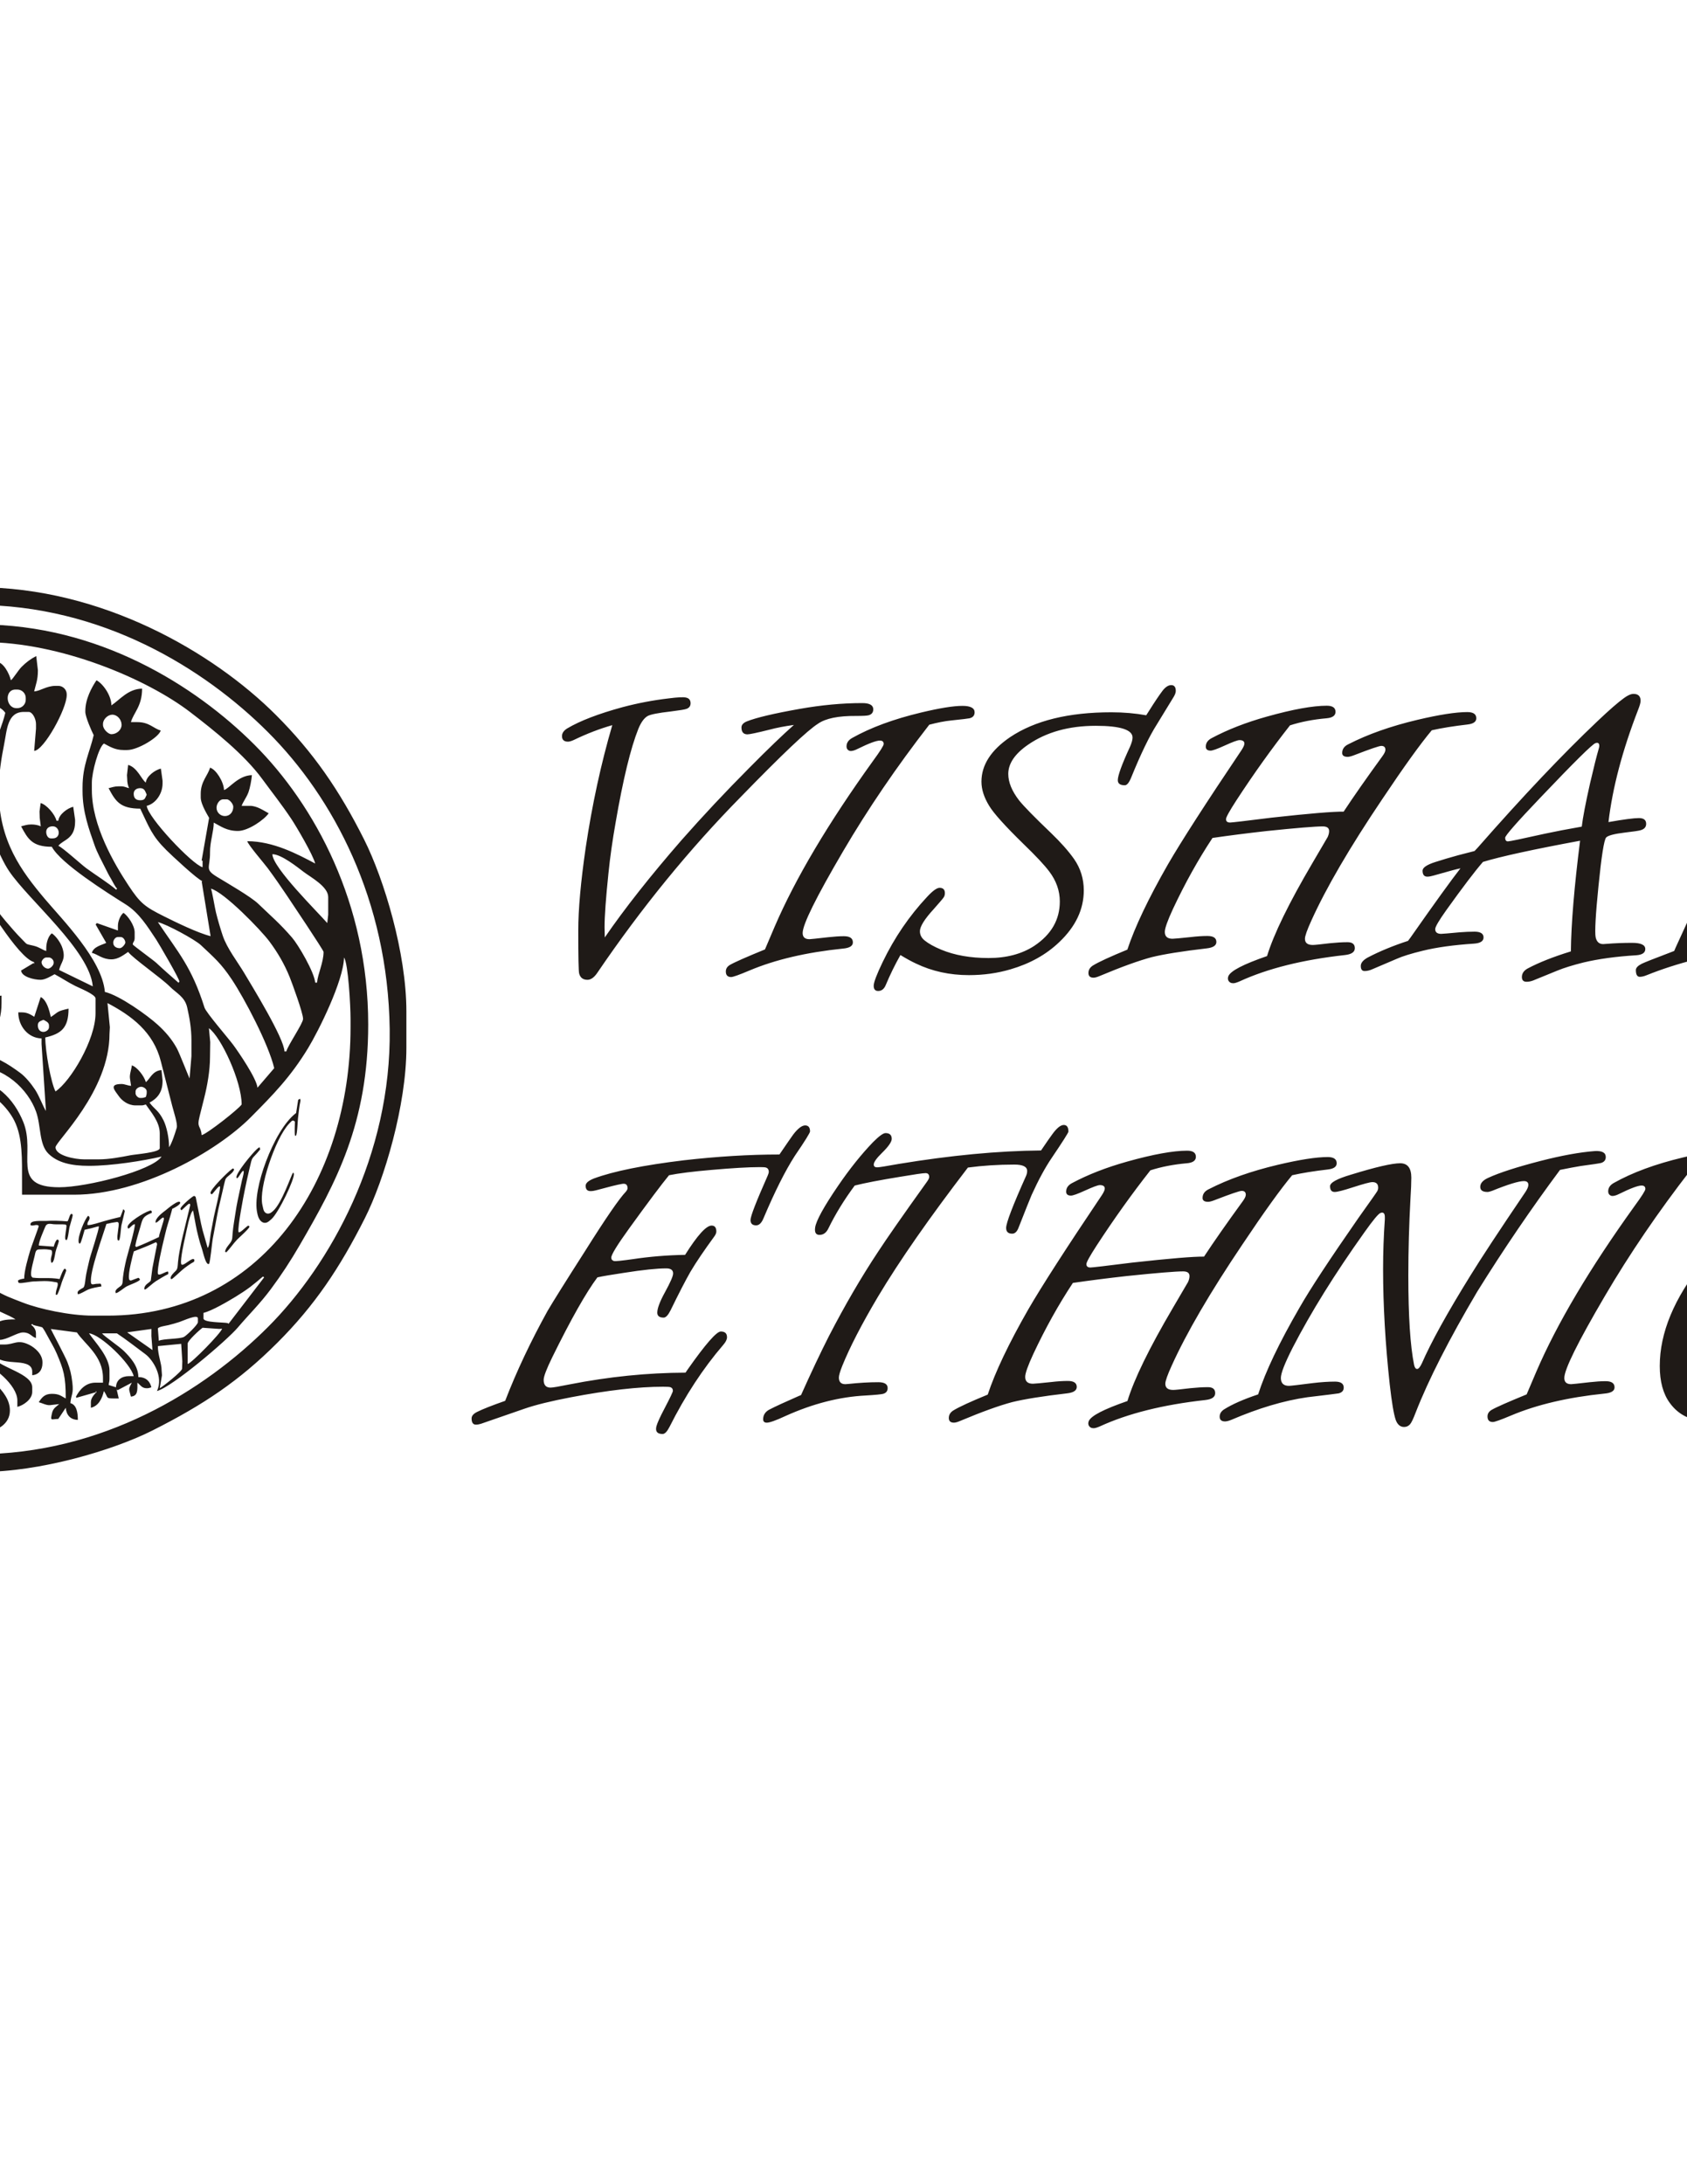 <?xml version="1.0" encoding="UTF-8"?>
<!DOCTYPE svg PUBLIC "-//W3C//DTD SVG 1.1//EN" "http://www.w3.org/Graphics/SVG/1.1/DTD/svg11.dtd">
<!-- Creator: CorelDRAW -->
<svg xmlns="http://www.w3.org/2000/svg" xml:space="preserve" width="215.9mm" height="279.4mm" style="shape-rendering:geometricPrecision; text-rendering:geometricPrecision; image-rendering:optimizeQuality; fill-rule:evenodd; clip-rule:evenodd"
viewBox="0 0 215.9 279.4"
 xmlns:xlink="http://www.w3.org/1999/xlink">
 <defs>
  <style type="text/css">
   <![CDATA[
    .fil0 {fill:#1F1A17}
   ]]>
  </style>
 </defs>
 <g id="Layer_x0020_1">
  <path class="fil0" d="M-21.856 178.038c0.039,0 0.073,0.04 0.083,0.075 0.019,0.063 0.104,0.084 0.135,0.103 0.093,0.057 0.223,0.113 0.316,0.16 0.237,0.119 0.361,0.189 0.569,0.265 0.485,0.177 0.876,0.251 1.536,0.251 -0.37,-1.585 -1.818,-1.822 -3.454,-1.785l0 -0.476c0,-2.244 2.263,-5.312 3.58,-6.136l3.209 -0.409c-1.438,2.713 -3.56,5.375 -2.62,9.401 -0.638,0.951 -0.953,0.553 -0.953,2.38 0.923,-0.215 1.524,-0.553 1.549,-1.666 0.606,0.444 0.486,1.547 1.548,1.547l0.357 0c-0.48,-2.06 -0.212,-0.851 -1.072,-2.023 0.268,0.062 0.274,0.119 0.596,0.119l0.834 0c0.512,0 0.645,-0.139 1.072,-0.238 -0.055,-0.649 -0.694,-1.05 -1.357,-1.152 -0.789,-0.123 -1.392,0.42 -1.978,0.557l0 -1.428c0,-1.277 0.698,-3.293 1.149,-4.207 0.34,-0.69 1.73,-3.105 1.834,-3.504l1.672 -0.373 -0.487 0.706 0 1.072c0.247,-0.166 0.753,-0.714 1.072,-0.714l0.595 0c0.981,0 2.146,0.952 3.216,0.952 0.654,0 0.94,-0.243 1.429,-0.357 -0.139,0.521 -1.164,0.952 -1.786,0.952 -0.858,0 -1.495,-0.357 -2.144,-0.357l-0.119 0c-1.307,0 -3.096,1.08 -3.096,2.262l0 0.713c0,0.863 0.753,1.042 1.31,1.31 0,-1.725 0.496,-1.507 2.016,-1.676 0.313,-0.034 1.265,-0.097 1.61,-0.175 0.631,-0.143 0.913,-0.406 1.376,-0.529 -1.002,1.496 -5.122,1.872 -5.122,4.165 0,1.023 1.082,2.064 2.024,2.141l0 -0.952c0,-1.874 3.224,-4.401 4.764,-4.76 -0.159,1.917 -3.811,3.487 -3.811,5.95l0 0.476c0,1.575 1.696,2.499 3.335,2.499 -0.449,-0.669 -0.834,-1.868 -0.834,-2.975l0 -0.239c0,-1.766 1.247,-3.802 2.739,-3.926 -0.017,0.779 -1.309,2.051 -1.309,3.808l0 0.476c0,1.115 1.122,3.45 1.786,3.45 1.035,0 1.833,-2.504 2.002,-3.598 0.266,-1.722 -1.342,-3.478 -1.407,-4.256 1.385,0.323 2.74,1.85 2.74,3.571l0 1.309c0,1.16 -0.505,1.595 -0.714,2.38 1.669,-0.037 3.334,-1.012 3.334,-2.737 0,-2.879 -3.769,-4.325 -3.812,-6.188 1.632,0.38 4.764,2.943 4.764,4.879l0 0.832c0.784,-0.182 1.906,-0.977 1.906,-1.904l0 -0.595c0,-1.78 -4.126,-2.499 -5.003,-3.808 1.185,0.276 0.958,0.469 2.74,0.594 0.984,0.069 2.262,0.148 2.262,1.191l0 0.475c0.827,-0.069 1.31,-0.661 1.31,-1.546l0 -0.12c0,-1.036 -0.968,-1.864 -1.702,-2.226 -1.505,-0.742 -1.874,-0.034 -3.181,-0.034l-0.715 0c-0.756,0 -1.505,-0.344 -1.667,-0.952 0.343,0.181 0.665,0.357 1.191,0.357l0.595 0c0.904,0 2.269,-0.952 2.978,-0.952 0.95,0 1.073,0.555 1.667,0.714l0 -0.595c0,-0.492 -0.296,-0.871 -0.615,-1.091l0.139 -0.099c0.021,-0.02 0.058,0.015 0.07,0.05 0.038,0.11 0.071,0.053 0.152,0.086 0.169,0.068 0.144,0.051 0.371,0.105 0.08,0.019 0.611,0.136 0.666,0.168 0.15,0.088 0.571,0.881 0.686,1.1 0.4,0.761 0.84,1.439 1.19,2.262 0.867,2.041 1.153,2.883 1.153,5.75 -0.611,-0.323 -0.819,-0.596 -1.787,-0.596 -0.94,0 -1.291,0.509 -1.667,1.071 0.358,0.083 0.983,0.418 1.433,0.378l1.188 -0.14c-0.363,0.316 -0.775,0.533 -0.911,1.114 -0.271,1.153 -0.102,0.79 0.791,0.79l0.954 -1.428c0.075,0.911 0.584,1.526 1.548,1.548 0,-0.989 -0.176,-1.935 -0.953,-2.142 0.096,-1.156 0.427,-1.123 0.25,-2.63 -0.131,-1.103 -0.289,-1.698 -0.622,-2.591 -0.261,-0.703 -2.119,-4.183 -2.134,-4.266l3.34 0.443c1.026,1.531 3.335,2.982 3.335,5.831l0 0.595 -0.953 0c-1.291,0 -2.043,0.921 -2.501,1.785l0.043 0.151 2.502 -0.713 -0.023 -0.173 0.098 0.139c0.04,0.04 -0.088,0.102 -0.111,0.128 -0.022,0.026 -0.078,0.094 -0.108,0.13 -0.09,0.108 -0.122,0.133 -0.211,0.264 -0.154,0.226 -0.284,0.469 -0.284,0.787l0 0.714c0.982,-0.228 1.444,-1.184 1.667,-2.142 0.627,0.9 0.13,0.952 1.429,0.952l0.473 0 -0.273 -1.181 0.11 0.129 1.834 -0.971c-0.492,0.929 -0.366,0.725 -0.119,1.785 0.913,-0.076 0.834,-0.824 0.834,-1.785 0.359,0.262 0.545,0.714 1.191,0.714 0.322,0 0.329,-0.057 0.596,-0.119 -0.18,-0.771 -0.694,-1.309 -1.668,-1.309 0,-1.431 -1.063,-2.549 -1.816,-3.304 -0.619,-0.622 -2.533,-1.885 -2.829,-2.289l1.905 0c1.215,0.813 2.437,1.766 3.644,2.665 0.94,0.699 2.357,2.88 1.477,4.713 1.965,-0.524 8.954,-6.483 10.34,-8.114 1.46,-1.718 2.82,-3.02 4.24,-4.927 1.354,-1.819 2.518,-3.601 3.682,-5.603 4.663,-8.021 8.775,-15.586 8.775,-28.243 0,-15.465 -6.813,-28.049 -14.56,-35.79 -7.607,-7.601 -20.005,-15.381 -35.107,-15.381l-3.215 0c-7.479,0 -15.529,2.082 -20.564,4.564 -3.152,1.554 -5.179,2.644 -7.973,4.529 -2.789,1.882 -4.465,3.599 -6.885,5.735 -3.408,3.01 -8.531,10.194 -10.332,14.787 -0.561,1.431 -1.316,2.799 -1.844,4.346 -0.561,1.645 -1.012,3.119 -1.451,4.857 -0.794,3.139 -1.453,7.315 -1.453,11.163l0 2.142c0,5.707 1.218,10.849 2.665,15.187 1.609,4.823 3.818,7.845 5.991,11.984 1.736,3.307 5.045,7.761 7.572,10.285 1.624,1.622 7.935,7.528 9.975,8.003 -0.383,-0.571 -2.382,-1.854 -2.382,-2.38l0.004 -3.138 2.973 0.282 0 0.833c0,0.869 -0.357,1.272 -0.357,2.142l-0.023 1.074 0.15 1.522 0.368 0.139 -0.138 -1.545c-0.252,-2.352 3.871,-4.835 5.36,-5.831l1.786 0c-0.257,0.383 -2.273,1.732 -2.888,2.35 -0.771,0.774 -1.996,1.903 -1.996,3.361 -1.131,0.264 -2.215,1.429 -1.31,1.429l0.357 0c0.612,0 0.79,-0.391 1.072,-0.714 0,1.087 -0.081,1.691 0.833,1.904 0.042,-0.501 0.238,-0.631 0.238,-1.071 0,-0.307 -0.208,-0.543 -0.377,-0.734l0.119 -0.119 -0.045 0.158 1.949 0.807 -0.336 1.077c0.267,0.062 0.274,0.119 0.596,0.119l0.238 0c0.623,0 0.904,-0.366 0.953,-0.952 0.903,0.661 -0.117,1.135 1.786,2.142 0,-1.266 -0.052,-1.62 -0.853,-2.162l0.119 -0.119zm266.845 -29.506c0.935,-1.458 1.729,-2.579 2.383,-3.364 0.327,-0.365 0.626,-0.551 0.907,-0.551 0.486,0 0.738,0.224 0.738,0.654 0,0.299 -0.131,0.598 -0.383,0.906 -2.336,3.065 -4.205,6.495 -5.616,10.298 -0.234,0.58 -0.533,0.869 -0.897,0.869 -0.439,0 -0.663,-0.252 -0.663,-0.766 0,-0.271 0.477,-1.607 1.43,-4.018 0.196,-0.495 0.299,-0.85 0.299,-1.075 0,-1.149 -1.009,-1.719 -3.009,-1.719 -3.458,0 -7.336,1.579 -11.644,4.738 -3.224,2.392 -6.074,5.401 -8.541,9.037 -2.607,3.869 -3.916,7.27 -3.916,10.204 0,1.514 0.374,2.71 1.103,3.588 0.85,1.056 2.009,1.589 3.476,1.589 1.916,0 4.242,-0.804 6.981,-2.411 2.112,-1.243 4.121,-2.644 6.018,-4.215 1.187,-0.981 1.888,-1.477 2.112,-1.477 0.458,0 0.682,0.225 0.682,0.682 0,0.551 -1.121,1.692 -3.364,3.42 -5.915,4.57 -10.793,6.85 -14.625,6.85 -2.056,0 -3.644,-0.766 -4.756,-2.299 -0.86,-1.168 -1.29,-2.747 -1.29,-4.738 0,-4.233 1.832,-8.653 5.504,-13.251 4.196,-5.261 9.27,-9.177 15.223,-11.747 2.719,-1.187 5.373,-1.776 7.962,-1.776 1.355,0 2.645,0.187 3.887,0.57zm-28.586 1.093c-4.196,5.401 -7.868,10.803 -11.027,16.186 -3.448,5.878 -5.177,9.364 -5.177,10.457 0,0.533 0.29,0.794 0.878,0.794 0.122,0 0.916,-0.084 2.383,-0.252 0.766,-0.084 1.439,-0.131 2.019,-0.131 0.766,0 1.149,0.262 1.149,0.794 0,0.458 -0.43,0.72 -1.308,0.794 -4.635,0.477 -8.607,1.402 -11.915,2.794 -1.327,0.561 -2.112,0.841 -2.355,0.841 -0.449,0 -0.682,-0.234 -0.682,-0.71 0,-0.346 0.168,-0.617 0.495,-0.822 0.58,-0.346 2.093,-1.009 4.514,-2 0.112,-0.252 0.523,-1.215 1.234,-2.897 2.663,-6.186 6.869,-13.261 12.597,-21.222 0.906,-1.234 1.364,-1.962 1.364,-2.159 0,-0.29 -0.159,-0.439 -0.486,-0.439 -0.458,0 -1.411,0.355 -2.85,1.065 -0.439,0.224 -0.775,0.308 -1.018,0.252 -0.271,-0.093 -0.402,-0.29 -0.402,-0.579 0,-0.439 0.234,-0.794 0.71,-1.065 2.374,-1.336 5.317,-2.42 8.841,-3.261 2.355,-0.561 4.112,-0.85 5.28,-0.85 1.046,0 1.561,0.28 1.561,0.822 0,0.402 -0.215,0.664 -0.654,0.766 -0.149,0.037 -0.934,0.131 -2.355,0.28 -0.841,0.084 -1.766,0.271 -2.794,0.542zm-16.755 0.028c-3.682,4.953 -7.214,10.139 -10.597,15.578 -3.607,6.102 -6.233,11.251 -7.878,15.466 -0.299,0.785 -0.533,1.28 -0.71,1.486 -0.206,0.234 -0.458,0.355 -0.766,0.355 -0.495,0 -0.85,-0.299 -1.075,-0.906 -0.252,-0.729 -0.505,-2.243 -0.766,-4.542 -0.561,-5.168 -0.85,-10.074 -0.85,-14.727 0,-2.159 0.075,-4.28 0.224,-6.383 0,-0.112 0,-0.205 0,-0.299 0,-0.476 -0.187,-0.654 -0.551,-0.523 -0.271,0.094 -0.963,0.925 -2.075,2.495 -3.785,5.308 -6.84,10.223 -9.177,14.756 -1,1.972 -1.504,3.252 -1.504,3.859 0,0.673 0.346,1.009 1.037,1.009 0.168,0 1.187,-0.112 3.065,-0.355 1.028,-0.122 1.962,-0.187 2.822,-0.187 0.748,0 1.121,0.253 1.121,0.766 0,0.383 -0.215,0.626 -0.654,0.738 -0.178,0.037 -1.514,0.196 -4,0.495 -3.009,0.43 -6.261,1.402 -9.747,2.897 -0.327,0.131 -0.589,0.196 -0.794,0.196 -0.448,0 -0.682,-0.205 -0.682,-0.607 0,-0.364 0.178,-0.663 0.523,-0.906 1.056,-0.673 2.523,-1.318 4.401,-1.944 0.935,-2.916 2.701,-6.616 5.289,-11.083 1.364,-2.392 3.887,-6.224 7.56,-11.504 1.533,-2.149 2.336,-3.289 2.402,-3.42 0.075,-0.14 0.112,-0.29 0.112,-0.439 0,-0.467 -0.243,-0.71 -0.738,-0.71 -0.308,0 -1.159,0.234 -2.551,0.682 -1.177,0.383 -1.944,0.579 -2.271,0.579 -0.402,0 -0.598,-0.243 -0.598,-0.738 0,-0.458 0.897,-0.953 2.682,-1.476 3.159,-0.972 5.252,-1.458 6.298,-1.458 0.944,0 1.42,0.617 1.42,1.841 0,0.654 -0.037,1.57 -0.112,2.738 -0.177,3.261 -0.271,6.532 -0.271,9.794 0,5.168 0.243,8.971 0.738,11.419 0.075,0.346 0.206,0.523 0.383,0.523 0.187,0 0.383,-0.243 0.607,-0.71 1.168,-2.682 3.233,-6.429 6.214,-11.232 1.346,-2.187 3.701,-5.766 7.065,-10.728 0.234,-0.364 0.355,-0.654 0.355,-0.878 0,-0.327 -0.196,-0.486 -0.579,-0.486 -0.635,0 -2,0.411 -4.074,1.252 -0.262,0.093 -0.449,0.14 -0.579,0.14 -0.617,0 -0.925,-0.215 -0.925,-0.654 0,-0.458 0.336,-0.841 1.009,-1.149 1.439,-0.663 3.672,-1.383 6.71,-2.168 2.682,-0.691 5,-1.112 6.953,-1.262 0.925,-0.047 1.392,0.206 1.392,0.766 0,0.365 -0.187,0.617 -0.57,0.748 -0.149,0.047 -1.037,0.187 -2.654,0.402 -0.701,0.112 -1.57,0.28 -2.635,0.495zm-52.425 0.056c-2.317,2.944 -4.607,6.14 -6.869,9.607 -0.878,1.355 -1.318,2.149 -1.318,2.383 0,0.299 0.177,0.439 0.523,0.439 0.215,0 1.99,-0.205 5.336,-0.626 4.822,-0.533 7.887,-0.785 9.195,-0.766 1.261,-1.916 2.916,-4.28 4.962,-7.093 0.252,-0.346 0.383,-0.617 0.383,-0.822 0,-0.327 -0.177,-0.495 -0.523,-0.495 -0.271,0 -1.42,0.393 -3.448,1.177 -0.383,0.149 -0.673,0.224 -0.851,0.224 -0.477,0 -0.71,-0.168 -0.71,-0.495 0,-0.495 0.262,-0.869 0.794,-1.121 2.495,-1.28 5.448,-2.317 8.84,-3.121 2.775,-0.654 4.897,-0.991 6.383,-0.991 0.766,0 1.149,0.271 1.149,0.794 0,0.439 -0.374,0.71 -1.121,0.794 -1.775,0.206 -3.299,0.449 -4.579,0.738 -1.458,1.738 -3.57,4.672 -6.345,8.822 -4.168,6.186 -7.186,11.363 -9.065,15.522 -0.551,1.206 -0.822,1.981 -0.822,2.327 0,0.533 0.336,0.794 1.009,0.794 0.243,0 0.972,-0.075 2.196,-0.224 0.822,-0.084 1.57,-0.131 2.243,-0.131 0.617,0 0.934,0.252 0.934,0.766 0,0.495 -0.421,0.785 -1.262,0.878 -5.401,0.598 -9.896,1.719 -13.476,3.364 -0.383,0.168 -0.654,0.243 -0.813,0.243 -0.299,0 -0.505,-0.112 -0.635,-0.355 -0.075,-0.159 -0.075,-0.346 0,-0.542 0.271,-0.682 1.925,-1.532 4.953,-2.579 0.86,-2.813 2.794,-6.775 5.812,-11.905 1.196,-2.047 1.85,-3.149 1.944,-3.317 0.122,-0.271 0.187,-0.523 0.187,-0.766 0,-0.402 -0.271,-0.598 -0.822,-0.598 -0.944,0 -3.355,0.196 -7.224,0.598 -2.486,0.28 -4.775,0.57 -6.878,0.878 -1.823,2.757 -3.514,5.784 -5.065,9.092 -0.692,1.495 -1.037,2.467 -1.037,2.925 0,0.589 0.327,0.878 0.991,0.878 0.215,0 0.991,-0.075 2.327,-0.215 0.785,-0.094 1.495,-0.14 2.131,-0.14 0.766,0 1.149,0.252 1.149,0.766 0,0.458 -0.42,0.729 -1.262,0.822 -3.121,0.364 -5.457,0.738 -7.009,1.121 -1.654,0.439 -3.859,1.234 -6.598,2.383 -0.364,0.159 -0.645,0.243 -0.85,0.243 -0.43,0 -0.654,-0.196 -0.654,-0.598 0,-0.402 0.196,-0.72 0.579,-0.963 0.748,-0.458 2.215,-1.131 4.401,-2.028 0.953,-2.878 2.682,-6.523 5.205,-10.924 1.701,-2.934 4.841,-7.812 9.419,-14.615 0.234,-0.365 0.355,-0.635 0.355,-0.822 0,-0.29 -0.215,-0.439 -0.626,-0.439 -0.262,0 -0.897,0.243 -1.925,0.71 -0.925,0.421 -1.523,0.635 -1.776,0.635 -0.477,0 -0.673,-0.234 -0.598,-0.682 0.047,-0.383 0.308,-0.701 0.766,-0.934 2.019,-1.075 4.364,-1.99 7.037,-2.738 3.336,-0.934 5.887,-1.392 7.663,-1.392 0.748,0 1.121,0.262 1.121,0.785 0,0.476 -0.383,0.757 -1.149,0.822 -1.701,0.149 -3.261,0.448 -4.682,0.906zm-23.353 -0.355c-4.887,6.373 -8.738,11.877 -11.522,16.541 -2.084,3.514 -3.598,6.457 -4.551,8.812 -0.29,0.729 -0.439,1.234 -0.439,1.505 0,0.57 0.28,0.85 0.822,0.85 0.112,0 0.243,-0.009 0.383,-0.028 1.392,-0.149 2.673,-0.224 3.841,-0.224 0.794,0 1.196,0.252 1.196,0.748 0,0.383 -0.187,0.626 -0.57,0.738 -0.224,0.065 -0.972,0.14 -2.243,0.215 -3.327,0.168 -6.747,1.037 -10.27,2.626 -1.224,0.57 -2.019,0.85 -2.383,0.85 -0.308,0 -0.467,-0.14 -0.467,-0.439 0,-0.523 0.252,-0.925 0.738,-1.206 0.766,-0.402 2.047,-0.991 3.841,-1.776l0.271 -0.112c1.28,-2.86 2.467,-5.373 3.56,-7.523 2.028,-3.925 4.13,-7.541 6.327,-10.849 1.056,-1.617 3.121,-4.588 6.214,-8.896 0.196,-0.271 0.299,-0.477 0.299,-0.626 0,-0.327 -0.159,-0.495 -0.467,-0.495 -0.327,0 -1.402,0.159 -3.233,0.467 -2.589,0.42 -4.532,0.794 -5.831,1.121 -1.364,1.841 -2.486,3.672 -3.364,5.476 -0.234,0.495 -0.56,0.766 -0.963,0.822 -0.598,0.093 -0.841,-0.225 -0.738,-0.934 0.131,-0.869 1.112,-2.663 2.962,-5.364 1.458,-2.131 2.944,-3.99 4.457,-5.56 0.766,-0.766 1.299,-1.15 1.589,-1.15 0.533,0 0.794,0.252 0.794,0.738 0,0.383 -0.421,0.991 -1.262,1.813 -0.692,0.673 -1.038,1.168 -1.038,1.477 0,0.234 0.15,0.355 0.439,0.355 0.234,0 1.159,-0.15 2.766,-0.439 6.626,-1.093 12.691,-1.673 18.204,-1.719 0.691,-1.028 1.177,-1.719 1.448,-2.084 0.57,-0.785 1.056,-1.177 1.458,-1.177 0.402,0 0.598,0.28 0.598,0.851 0,0.122 -0.71,1.252 -2.14,3.364 -0.832,1.224 -1.691,2.803 -2.57,4.738 -0.234,0.551 -0.794,1.944 -1.673,4.186 -0.196,0.514 -0.467,0.766 -0.813,0.766 -0.514,0 -0.776,-0.243 -0.776,-0.738 0,-0.635 0.85,-2.86 2.551,-6.654 0.094,-0.215 0.14,-0.43 0.14,-0.626 0,-0.551 -0.551,-0.822 -1.645,-0.822 -2.065,0 -4.046,0.131 -5.943,0.383zm-36.137 26.231l0.299 -0.439c2.262,-3.215 3.672,-4.822 4.215,-4.822 0.533,0 0.794,0.243 0.794,0.738 0,0.28 -0.159,0.607 -0.495,0.991 -2.57,2.99 -4.859,6.485 -6.869,10.485 -0.308,0.598 -0.598,0.897 -0.878,0.897 -0.691,0 -0.953,-0.327 -0.794,-0.981 0.112,-0.421 0.458,-1.187 1.046,-2.299 0.71,-1.355 1.065,-2.103 1.065,-2.243 0,-0.243 -0.112,-0.393 -0.327,-0.467 -0.131,-0.037 -0.439,-0.056 -0.934,-0.056 -3.14,0 -7.065,0.448 -11.775,1.346 -2.551,0.486 -4.523,0.972 -5.906,1.448l-5.616 1.944c-0.234,0.075 -0.458,0.112 -0.654,0.112 -0.364,0 -0.551,-0.271 -0.551,-0.794 0,-0.337 0.252,-0.617 0.738,-0.85 0.692,-0.346 1.878,-0.813 3.56,-1.402 1.439,-3.738 3.252,-7.569 5.42,-11.494 0.673,-1.15 2.28,-3.719 4.822,-7.691 2.644,-4.205 4.383,-6.719 5.196,-7.56 0.149,-0.187 0.224,-0.327 0.224,-0.439 0,-0.458 -0.224,-0.645 -0.682,-0.57 -0.626,0.103 -1.738,0.383 -3.345,0.822 -0.234,0.065 -0.477,0.103 -0.71,0.103 -0.42,0 -0.626,-0.224 -0.626,-0.682 0,-0.346 0.355,-0.654 1.065,-0.935 2.505,-0.925 6.345,-1.701 11.522,-2.327 4.271,-0.486 8.345,-0.738 12.214,-0.738 0.934,-1.364 1.514,-2.215 1.757,-2.542 0.598,-0.785 1.112,-1.177 1.533,-1.177 0.411,0 0.626,0.252 0.626,0.766 0,0.177 -0.645,1.224 -1.944,3.121 -1.243,1.934 -2.57,4.588 -4,7.962 -0.252,0.626 -0.57,0.934 -0.953,0.934 -0.476,0 -0.72,-0.224 -0.72,-0.682 0,-0.495 0.738,-2.383 2.196,-5.673 0.094,-0.215 0.14,-0.383 0.14,-0.486 0,-0.337 -0.159,-0.523 -0.467,-0.579 -0.112,-0.019 -0.355,-0.028 -0.738,-0.028 -1.411,0 -3.448,0.121 -6.112,0.355 -2.392,0.205 -4.205,0.43 -5.448,0.682 -0.925,1.121 -2.626,3.383 -5.093,6.794 -1.532,2.121 -2.299,3.364 -2.299,3.747 0,0.224 0.121,0.364 0.355,0.439 0.187,0.037 0.981,-0.047 2.383,-0.243 2.177,-0.327 4.411,-0.514 6.71,-0.551 1.57,-2.495 2.701,-3.747 3.392,-3.747 0.402,0 0.607,0.252 0.607,0.766 0,0.177 -0.093,0.402 -0.28,0.654 -1.271,1.738 -2.29,3.233 -3.037,4.495 -0.635,1.112 -1.486,2.757 -2.542,4.925 -0.308,0.617 -0.607,0.934 -0.878,0.934 -0.551,0 -0.822,-0.215 -0.822,-0.635 0,-0.542 0.327,-1.421 0.991,-2.626 0.691,-1.262 1.037,-2.056 1.037,-2.383 0,-0.439 -0.29,-0.654 -0.878,-0.654 -1.187,0 -2.99,0.187 -5.42,0.57 -1.607,0.243 -2.738,0.43 -3.392,0.579 -1.458,1.953 -3.383,5.355 -5.775,10.214 -0.729,1.495 -1.103,2.458 -1.103,2.897 0,0.664 0.299,0.991 0.878,0.991 0.29,0 1.103,-0.14 2.439,-0.411 5.037,-0.99 9.98,-1.486 14.84,-1.504zm147.967 -56.845c0.448,-0.729 1.075,-1.589 1.859,-2.598 1.439,-1.804 2.439,-2.71 2.981,-2.71 0.421,0 0.626,0.224 0.626,0.682 0,0.28 -0.196,0.635 -0.598,1.075 -2.57,2.663 -4.897,6.215 -6.981,10.644 -0.215,0.495 -0.533,0.738 -0.934,0.738 -0.42,0 -0.626,-0.224 -0.626,-0.682 0,-0.402 0.635,-1.794 1.916,-4.187 0.206,-0.364 0.299,-0.645 0.299,-0.822 0,-0.271 -0.187,-0.411 -0.57,-0.411 -2.486,0 -5.663,0.28 -9.532,0.85 -5.112,0.748 -9.569,1.888 -13.382,3.42 -0.355,0.149 -0.654,0.215 -0.907,0.215 -0.327,0 -0.495,-0.29 -0.495,-0.869 0,-0.28 0.252,-0.542 0.738,-0.794 0.243,-0.131 1.626,-0.682 4.168,-1.645l0.187 -0.439c1.897,-4.215 3.607,-7.719 5.121,-10.513 1.262,-2.243 2.804,-4.766 4.626,-7.56 1.972,-3.009 3.654,-5.429 5.037,-7.252 0.224,-0.308 0.327,-0.561 0.327,-0.766 0,-0.29 -0.159,-0.439 -0.486,-0.439 -0.336,0 -0.981,0.224 -1.944,0.663 -0.953,0.411 -1.579,0.626 -1.897,0.626 -0.402,0 -0.589,-0.187 -0.57,-0.551 0.019,-0.458 0.243,-0.804 0.682,-1.037 1.803,-1.019 4.205,-1.953 7.205,-2.794 3.261,-0.925 5.831,-1.392 7.691,-1.392 0.766,0 1.149,0.252 1.149,0.766 0,0.383 -0.205,0.626 -0.607,0.738 -0.14,0.037 -1,0.149 -2.57,0.355 -0.785,0.112 -1.626,0.271 -2.514,0.495 -1.738,2.075 -3.972,5.14 -6.71,9.168 -3.196,4.766 -5.85,9.195 -7.971,13.279 -1.262,2.448 -1.888,4.028 -1.888,4.738 0,0.364 0.243,0.542 0.738,0.542 0.149,0 1.514,-0.205 4.112,-0.626 3.486,-0.533 7.392,-0.832 11.719,-0.906zm-29.848 -13.578c1.953,-0.346 3.252,-0.514 3.887,-0.514 0.626,0 0.934,0.243 0.934,0.738 0,0.421 -0.252,0.692 -0.738,0.822 -0.225,0.066 -0.897,0.168 -2.028,0.299 -1.336,0.159 -2.121,0.374 -2.355,0.626 -0.271,0.308 -0.598,2.383 -0.981,6.214 -0.374,3.691 -0.486,5.869 -0.364,6.542 0.131,0.589 0.448,0.878 0.963,0.878 0.112,0 0.243,-0.009 0.411,-0.028 1.056,-0.084 2.149,-0.131 3.289,-0.131 1.131,0 1.691,0.262 1.691,0.794 0,0.467 -0.383,0.738 -1.149,0.794 -2.589,0.159 -4.841,0.467 -6.766,0.925 -1.383,0.346 -2.495,0.692 -3.336,1.037l-3.093 1.262c-0.29,0.112 -0.579,0.168 -0.85,0.168 -0.402,0 -0.598,-0.206 -0.598,-0.607 0,-0.449 0.243,-0.823 0.738,-1.093 1.439,-0.766 3.28,-1.495 5.532,-2.187 0.037,-3.542 0.43,-8.261 1.177,-14.157 -6.009,1.112 -10.149,2.018 -12.429,2.71 -1.047,1.206 -2.607,3.261 -4.682,6.158 -0.953,1.336 -1.43,2.149 -1.43,2.439 0,0.402 0.262,0.607 0.766,0.607 0.168,0 0.944,-0.065 2.327,-0.196 0.71,-0.056 1.364,-0.084 1.944,-0.084 0.766,0 1.15,0.252 1.15,0.738 0,0.477 -0.411,0.738 -1.234,0.794 -2.57,0.168 -4.747,0.467 -6.542,0.906 -1.495,0.364 -2.607,0.71 -3.336,1.037l-3.093 1.318c-0.364,0.168 -0.701,0.243 -1.019,0.243 -0.327,0 -0.486,-0.215 -0.486,-0.654 0,-0.383 0.29,-0.738 0.869,-1.065 1.532,-0.804 3.261,-1.514 5.177,-2.14l0.327 -0.439c3.065,-4.373 5.196,-7.326 6.383,-8.84 -0.327,0.056 -1.486,0.364 -3.476,0.934 -0.29,0.084 -0.551,0.131 -0.766,0.131 -0.402,0 -0.607,-0.252 -0.607,-0.766 0,-0.383 0.533,-0.748 1.589,-1.093 0.897,-0.29 1.878,-0.58 2.962,-0.878 1.075,-0.271 1.776,-0.449 2.103,-0.542l0.411 -0.439c5.747,-6.551 10.85,-11.933 15.307,-16.157 1.514,-1.439 2.654,-2.43 3.42,-2.981 0.476,-0.346 0.878,-0.523 1.206,-0.523 0.598,0 0.906,0.299 0.906,0.878 0,0.243 -0.112,0.635 -0.327,1.177 -2.009,5.186 -3.271,9.971 -3.785,14.345zm-3.42 0.579c0.131,-1.131 0.486,-2.99 1.065,-5.56 0.476,-2.047 0.85,-3.532 1.121,-4.457 0.037,-0.131 0.056,-0.234 0.056,-0.308 0,-0.346 -0.159,-0.458 -0.486,-0.355 -0.383,0.112 -2.719,2.42 -7.009,6.925 -3.037,3.177 -4.551,4.906 -4.551,5.177 0,0.308 0.122,0.467 0.355,0.467 0.206,0 1.794,-0.327 4.766,-0.991 1.262,-0.271 2.822,-0.57 4.682,-0.897zm-37.342 -12.952c-2.317,2.944 -4.607,6.14 -6.869,9.607 -0.878,1.355 -1.318,2.149 -1.318,2.383 0,0.299 0.177,0.439 0.523,0.439 0.215,0 1.99,-0.205 5.336,-0.626 4.822,-0.533 7.887,-0.785 9.195,-0.766 1.262,-1.916 2.916,-4.28 4.962,-7.093 0.252,-0.346 0.383,-0.617 0.383,-0.822 0,-0.327 -0.177,-0.495 -0.523,-0.495 -0.271,0 -1.42,0.393 -3.448,1.177 -0.383,0.149 -0.673,0.224 -0.85,0.224 -0.477,0 -0.71,-0.168 -0.71,-0.495 0,-0.495 0.262,-0.869 0.794,-1.121 2.495,-1.28 5.448,-2.318 8.84,-3.121 2.775,-0.654 4.897,-0.991 6.383,-0.991 0.766,0 1.149,0.271 1.149,0.794 0,0.439 -0.374,0.71 -1.121,0.794 -1.775,0.206 -3.299,0.449 -4.579,0.738 -1.458,1.738 -3.57,4.672 -6.345,8.822 -4.168,6.186 -7.186,11.363 -9.065,15.522 -0.551,1.206 -0.822,1.981 -0.822,2.327 0,0.533 0.336,0.794 1.009,0.794 0.243,0 0.972,-0.075 2.196,-0.224 0.822,-0.084 1.57,-0.131 2.243,-0.131 0.617,0 0.934,0.252 0.934,0.766 0,0.495 -0.421,0.785 -1.262,0.878 -5.401,0.598 -9.896,1.719 -13.476,3.364 -0.383,0.168 -0.654,0.243 -0.813,0.243 -0.299,0 -0.505,-0.112 -0.635,-0.355 -0.075,-0.159 -0.075,-0.346 0,-0.542 0.271,-0.682 1.925,-1.533 4.953,-2.579 0.86,-2.813 2.794,-6.775 5.812,-11.905 1.196,-2.047 1.85,-3.149 1.944,-3.317 0.122,-0.271 0.187,-0.523 0.187,-0.766 0,-0.402 -0.271,-0.598 -0.822,-0.598 -0.944,0 -3.355,0.196 -7.224,0.598 -2.486,0.28 -4.775,0.57 -6.878,0.878 -1.823,2.757 -3.514,5.784 -5.065,9.092 -0.692,1.495 -1.037,2.467 -1.037,2.925 0,0.589 0.327,0.878 0.991,0.878 0.215,0 0.991,-0.075 2.327,-0.215 0.785,-0.093 1.495,-0.14 2.131,-0.14 0.766,0 1.149,0.252 1.149,0.766 0,0.458 -0.42,0.729 -1.261,0.822 -3.121,0.364 -5.457,0.738 -7.009,1.121 -1.654,0.439 -3.859,1.234 -6.598,2.383 -0.364,0.159 -0.645,0.243 -0.85,0.243 -0.43,0 -0.654,-0.196 -0.654,-0.598 0,-0.402 0.196,-0.72 0.579,-0.963 0.748,-0.458 2.215,-1.131 4.401,-2.028 0.953,-2.878 2.682,-6.523 5.205,-10.924 1.701,-2.934 4.841,-7.812 9.419,-14.615 0.234,-0.365 0.355,-0.635 0.355,-0.822 0,-0.29 -0.215,-0.439 -0.626,-0.439 -0.262,0 -0.897,0.243 -1.925,0.71 -0.925,0.421 -1.523,0.635 -1.776,0.635 -0.477,0 -0.673,-0.234 -0.598,-0.682 0.047,-0.383 0.308,-0.701 0.766,-0.934 2.019,-1.075 4.364,-1.99 7.037,-2.738 3.336,-0.934 5.887,-1.392 7.663,-1.392 0.748,0 1.121,0.262 1.121,0.785 0,0.476 -0.383,0.757 -1.149,0.822 -1.701,0.149 -3.261,0.449 -4.682,0.906zm-18.4 -1.29l0.383 -0.598c0.71,-1.131 1.29,-1.99 1.729,-2.57 0.364,-0.458 0.729,-0.691 1.093,-0.691 0.383,0 0.58,0.252 0.58,0.738 0,0.206 -0.084,0.449 -0.252,0.738 -0.037,0.075 -0.757,1.252 -2.159,3.532 -0.972,1.523 -2.065,3.785 -3.289,6.794 -0.271,0.673 -0.542,1.009 -0.823,1.009 -0.598,0 -0.897,-0.215 -0.897,-0.654 0,-0.579 0.514,-2.009 1.561,-4.271 0.215,-0.495 0.327,-0.888 0.327,-1.177 0,-1 -1.57,-1.504 -4.71,-1.504 -3.429,0 -6.317,0.803 -8.653,2.411 -1.701,1.168 -2.542,2.42 -2.542,3.747 0,1.056 0.458,2.187 1.392,3.392 0.617,0.766 1.981,2.159 4.084,4.168 1.234,1.187 2.224,2.299 2.953,3.336 0.822,1.187 1.234,2.523 1.234,4 0,2.43 -1.046,4.635 -3.149,6.625 -1.663,1.589 -3.738,2.748 -6.242,3.476 -1.682,0.495 -3.448,0.738 -5.308,0.738 -2.467,0 -4.719,-0.495 -6.766,-1.477 -0.57,-0.262 -1.234,-0.626 -2,-1.093 -0.71,1.252 -1.337,2.542 -1.888,3.859 -0.206,0.486 -0.523,0.738 -0.963,0.738 -0.383,0 -0.57,-0.225 -0.57,-0.664 0,-0.43 0.383,-1.448 1.149,-3.037 1.495,-3.103 3.392,-5.888 5.691,-8.345 0.71,-0.766 1.243,-1.149 1.589,-1.149 0.458,0 0.682,0.224 0.682,0.682 0,0.215 -0.056,0.411 -0.177,0.57 -0.112,0.168 -0.533,0.654 -1.243,1.458 -1.187,1.29 -1.776,2.243 -1.776,2.841 0,0.458 0.196,0.851 0.598,1.177 0.495,0.402 1.196,0.794 2.112,1.177 1.729,0.72 3.757,1.075 6.074,1.075 2.317,0 4.271,-0.523 5.859,-1.561 2.168,-1.448 3.261,-3.336 3.261,-5.672 0,-1.364 -0.449,-2.644 -1.346,-3.831 -0.617,-0.823 -1.719,-2 -3.308,-3.533 -2.336,-2.28 -3.803,-3.906 -4.383,-4.869 -0.654,-1.065 -0.991,-2.093 -0.991,-3.093 0,-2.14 1.224,-4.037 3.673,-5.7 3.159,-2.112 7.476,-3.177 12.952,-3.177 1.57,0 3.056,0.131 4.457,0.383zm-27.764 1.206c-4.196,5.401 -7.868,10.803 -11.027,16.186 -3.448,5.878 -5.177,9.364 -5.177,10.457 0,0.533 0.29,0.794 0.878,0.794 0.122,0 0.916,-0.084 2.383,-0.252 0.766,-0.084 1.439,-0.131 2.018,-0.131 0.766,0 1.149,0.262 1.149,0.794 0,0.458 -0.43,0.72 -1.308,0.794 -4.635,0.477 -8.607,1.402 -11.915,2.794 -1.327,0.561 -2.112,0.841 -2.355,0.841 -0.449,0 -0.682,-0.234 -0.682,-0.71 0,-0.346 0.168,-0.617 0.495,-0.822 0.58,-0.346 2.093,-1.009 4.514,-2 0.112,-0.252 0.523,-1.215 1.234,-2.897 2.663,-6.186 6.869,-13.261 12.597,-21.222 0.906,-1.234 1.364,-1.962 1.364,-2.159 0,-0.29 -0.159,-0.439 -0.486,-0.439 -0.458,0 -1.411,0.355 -2.85,1.065 -0.439,0.224 -0.775,0.308 -1.018,0.252 -0.271,-0.094 -0.402,-0.29 -0.402,-0.579 0,-0.439 0.234,-0.794 0.71,-1.065 2.374,-1.336 5.317,-2.42 8.84,-3.261 2.355,-0.561 4.112,-0.85 5.28,-0.85 1.047,0 1.561,0.28 1.561,0.822 0,0.402 -0.215,0.663 -0.654,0.766 -0.149,0.037 -0.934,0.131 -2.355,0.28 -0.841,0.084 -1.766,0.271 -2.794,0.542zm-17.326 0.028c-1.187,0.168 -2.224,0.364 -3.121,0.607 -1.608,0.402 -2.551,0.598 -2.822,0.598 -0.504,0 -0.766,-0.29 -0.766,-0.878 0,-0.327 0.224,-0.579 0.654,-0.766 1.206,-0.486 3.486,-1.028 6.822,-1.617 2.757,-0.486 5.42,-0.738 7.99,-0.738 0.934,0 1.402,0.271 1.402,0.794 0,0.402 -0.206,0.663 -0.608,0.766 -0.196,0.056 -0.729,0.084 -1.589,0.084 -2.262,-0.019 -3.888,0.308 -4.869,0.991 -1.336,0.832 -4.617,3.944 -9.859,9.335 -6.625,6.728 -12.746,14.232 -18.372,22.503 -0.411,0.617 -0.841,0.925 -1.28,0.925 -0.57,0 -0.925,-0.271 -1.065,-0.813 -0.075,-0.28 -0.112,-2.103 -0.112,-5.476 0,-2.719 0.318,-6.261 0.953,-10.625 0.822,-5.495 1.953,-10.719 3.401,-15.662 -1.607,0.458 -3.243,1.084 -4.906,1.888 -0.327,0.149 -0.58,0.224 -0.766,0.224 -0.505,0 -0.766,-0.243 -0.766,-0.71 0,-0.383 0.234,-0.72 0.682,-0.991 1.626,-0.963 3.981,-1.869 7.065,-2.71 1.934,-0.514 3.897,-0.888 5.887,-1.121 1.15,-0.149 1.888,-0.187 2.215,-0.112 0.402,0.075 0.608,0.318 0.608,0.738 0,0.346 -0.178,0.589 -0.523,0.71 -0.159,0.075 -0.841,0.187 -2.028,0.336 -1.579,0.178 -2.561,0.374 -2.925,0.57 -0.458,0.252 -0.86,0.804 -1.206,1.645 -0.981,2.448 -1.962,6.466 -2.925,12.074 -0.383,2.168 -0.692,4.317 -0.906,6.429 -0.327,3.159 -0.495,5.448 -0.495,6.878 0,0.271 0.009,0.71 0.028,1.308 2.505,-3.644 5.775,-7.803 9.831,-12.457 2.738,-3.103 5.626,-6.186 8.681,-9.251 2.364,-2.393 4.271,-4.215 5.691,-5.476zm-117.736 71.518c0,-1.118 1.428,-4.495 1.861,-5.45 0.363,-0.798 0.78,-1.648 1.117,-2.481 0.232,-0.575 0.241,-0.817 0.718,-1.14 0.445,-0.301 0.792,-0.311 0.841,-0.901 -0.736,0.196 -3.312,2.042 -3.373,2.782l0.909 -0.608c0.009,0.561 -2.508,6.286 -2.929,7.754 -0.337,1.172 -1.205,0.992 -1.205,1.446 0,0.45 1.153,-0.43 1.557,-0.631 0.662,-0.328 2.991,-1.569 3.645,-1.584l-0.526 1.72 0.158 0.058 1.785 -4.437c-1.03,0.666 -0.28,1.575 -1.804,2.272 -0.749,0.343 -2.047,1.035 -2.753,1.198zm-5.583 -3.131c0.048,-0.573 2.101,-3.357 2.559,-3.479l-0.517 3.006 -2.042 0.472zm3.601 -5.335c-0.761,0.065 -2.272,2.615 -2.767,3.268 -0.451,0.596 -0.811,1.146 -1.267,1.751 -0.787,1.044 -1.688,0.434 -1.778,1.243l0.927 -0.136c-0.072,0.347 -0.795,1.543 -1.018,1.901 -0.667,1.074 -1.463,0.355 -1.538,1.25 0.831,-0.019 1.428,-0.464 2.675,-0.464l0.582 0c-0.215,-0.804 -1.279,0.027 -1.279,-0.58 0,-0.276 1.006,-2.008 1.191,-2.176 0.243,-0.221 2.175,-0.683 2.647,-0.723l-0.251 3.941c-0.443,0.245 -1.207,0.393 -1.261,1.045l3.218 -1.153 0.039 -0.239 -0.582 0c-0.363,0 -0.698,0.302 -0.698,-0.232l0 -0.812 0.203 -2.785c0.588,-0.128 1.028,-0.118 1.077,-0.694l-1.049 0.209 0.927 -4.616zm-11.045 2.9c0.014,-0.652 1.492,-3.015 1.861,-3.015l0.349 0 0.701 0.015 -0.003 -0.131c-0.219,-0.298 -0.645,-0.348 -1.163,-0.348l-0.465 0c-0.73,0 -1.703,-0.011 -1.862,0.58l0.582 0.029 0.465 -0.029c-0.047,0.563 -1.345,2.483 -1.698,3.061 -0.674,1.1 -0.91,2.093 -1.442,3.2 -0.632,0 -0.91,-0.045 -1.047,0.464l0.352 0.11c0.258,-0.054 0.265,-0.11 0.579,-0.11 0.992,0 1.589,0.348 2.442,0.348 -0.059,-0.536 -0.74,-0.57 -1.28,-0.695l0 -0.464c0,-0.487 0.931,-2.229 1.163,-2.667l3.273 0.617c-0.16,0.692 -0.885,1.907 -1.18,2.629 -0.073,0.182 -0.444,1.238 -0.512,1.345 -0.344,0.532 -0.656,-0.059 -1.116,0.627l1.745 0 1.626 0.139c-0.097,-0.935 -1.277,-0.157 -1.277,-0.951 0,-0.707 1.428,-3.257 1.785,-3.902 0.363,-0.656 0.648,-1.184 1.004,-1.783 0.48,-0.809 0.448,-1.04 1.748,-1.04l0 -0.347 -0.814 0c-0.913,0 -2.605,0.086 -2.675,0.927l1.046 -0.235 0.001 0.35c0,0.137 -0.904,1.585 -1.047,1.855l-3.14 -0.58zm-6.514 -4.986l0 0.348c0,1.195 3.807,6.609 1.047,6.609 -0.885,0 -2.792,-1.782 -2.792,-2.435 0,-0.43 0.338,-0.716 0.698,-0.811 -0.124,-1.481 -1.861,1.185 -1.861,1.74 0,0.443 -0.036,0.042 0.156,0.371l0.54 -0.905 0.118 0.07c0.221,0.823 2.089,2.435 3.14,2.435 0.934,0 1.629,-0.774 1.629,-1.74 0,-1.675 -3.563,-6.145 -1.163,-6.145l0.349 0c0.631,0 2.094,0.665 2.094,1.16 0,0.717 -0.333,0.878 -0.349,1.623l0.253 -0.045 1.317 -2.827 -0.165 -0.118 -0.591 0.787c-0.842,-0.196 -1.81,-1.159 -3.14,-1.159 -0.726,0 -1.28,0.332 -1.28,1.044zm-3.606 -3.363c0.31,0.007 0.931,0.086 0.931,0.348 0,0.239 -1.469,1.847 -1.722,2.226 -0.294,0.439 -0.478,0.735 -0.768,1.206 -0.163,0.266 -0.602,1.322 -0.767,1.322 -0.34,0 -0.603,-0.156 -0.931,-0.232 0.06,0.718 0.945,0.738 1.591,1.08 0.521,0.276 1.29,0.893 1.782,1.007 -0.196,-0.733 -1.395,-1.019 -1.395,-1.391 0,-0.906 3.044,-4.986 3.489,-4.986 0.266,0 0.758,0.369 1.163,0.464 -0.188,-0.805 -2.323,-1.507 -3.373,-1.507l0 0.464zm-6.397 -6.957l-0.936 5.779 0.122 0.019 0 1.855c0,0.268 0.13,0.696 0.349,0.696 0.036,0 4.758,-3.131 6.048,-3.131 0.355,0 1.113,0.623 1.395,0.811 -0.07,-0.843 -3.158,-2.536 -3.373,-2.434 -0.172,0.364 0.821,0.921 1.28,1.044 -0.002,0.002 -4.421,2.279 -5.001,2.666 0,-1.26 0.346,-6.609 1.046,-6.609 0.268,0 0.925,0.653 1.163,0.812 -0.017,-0.75 -2.591,-2.718 -3.373,-2.783 0.201,0.863 1.337,0.902 1.279,1.275zm54.312 12.856c-0.955,-0.074 -1.9,-0.11 -2.708,-0.055 -0.536,0.032 -2.24,-0.161 -2.008,0.558 0.417,0.101 0.546,-0.095 0.886,-0.019 0.073,0.011 0.14,0.06 0.154,0.141 0.011,0.058 -1.003,2.776 -1.107,3.152 -0.236,0.814 -0.76,2.558 -0.756,3.561 -0.159,-0.024 -0.816,0.136 -0.797,0.278 0.026,0.136 0.029,0.074 0.089,0.25 0.38,0.12 1.513,-0.202 2.111,-0.185 0.72,-0.028 1.55,-0.112 2.465,0.074 0.089,0.016 0.177,0.032 0.266,0.043 0.073,0.009 0.14,0.049 0.154,0.134 0.074,0.411 -0.255,0.79 -0.247,1.455 0.045,0.005 0.086,0.016 0.13,0.016 0.148,0.021 0.576,-1.365 0.642,-1.605 0.078,-0.261 0.587,-1.414 0.564,-1.55 -0.007,-0.048 -0.125,-0.19 -0.162,-0.193 -0.214,-0.022 -0.594,1.085 -0.676,1.325 -1.428,-0.24 -2.321,-0.03 -3.465,-0.183 -0.081,-0.085 -0.147,-0.117 -0.177,-0.278 -0.003,-0.019 -0.007,-0.041 -0.011,-0.063 -0.085,-0.48 0.368,-2.038 0.457,-2.447 0.104,-0.441 0.119,-0.807 0.561,-0.818 0.421,-0.016 0.846,-0.049 1.314,0.038 0.059,0.011 0.118,0.022 0.177,0.03 0.103,0.019 0.14,0.066 0.166,0.205 0.081,0.461 -0.288,0.823 -0.085,1.433 0.343,0.057 0.443,-0.962 0.52,-1.313 0.122,-0.553 0.336,-0.968 0.443,-1.449 -0.022,-0.063 -0.051,-0.123 -0.074,-0.183 -0.048,-0.005 -0.093,-0.007 -0.133,-0.016 -0.147,-0.011 -0.436,0.742 -0.443,0.899 -0.639,-0.046 -1.277,-0.095 -1.911,-0.141 -0.052,-0.434 0.661,-2.014 0.812,-2.386 0.18,-0.455 0.487,-0.431 1.096,-0.338 0.495,0.043 0.963,-0.025 1.513,0.036 0.037,0.035 0.073,0.074 0.114,0.112 0.007,0.465 -0.225,1.335 -0.155,1.74 0.018,0.085 0.088,0.128 0.151,0.134 0.192,0.016 0.321,-1.354 0.384,-1.627 0.059,-0.261 0.447,-1.436 0.413,-1.591 -0.014,-0.082 -0.081,-0.123 -0.151,-0.128 -0.226,-0.016 -0.339,0.776 -0.517,0.954zm18.308 -3.619c0.029,0.107 0.136,0.177 0.188,0.142 0.17,-0.098 0.945,-1.275 1.03,-0.943 0.066,0.288 -0.687,3.313 -0.797,3.874 -0.136,0.673 -0.229,1.308 -0.373,1.962 -0.085,0.4 -0.162,1.752 -0.41,1.983 -0.217,-0.757 -0.435,-1.517 -0.653,-2.275 -0.067,-0.278 -0.13,-0.559 -0.196,-0.839 -0.229,-1.133 -0.461,-2.264 -0.686,-3.4 -0.077,-0.074 -0.151,-0.18 -0.273,-0.112 -0.332,0.167 -1.728,1.382 -1.675,1.621 0.025,0.129 0.062,0.112 0.136,0.188 0.225,-0.174 0.738,-0.727 0.934,-0.82 0.103,-0.051 0.136,-0.025 0.17,0.101 0.004,0.019 0.007,0.038 0.011,0.054 0,0.003 -0.262,1.085 -0.535,2.215 -0.273,1.131 -0.564,2.313 -0.613,2.561 -0.159,0.782 -0.336,1.663 -0.417,2.499 -0.051,0.498 -0.007,0.867 -0.302,1.153 -0.199,0.196 -0.698,0.64 -0.638,0.962 0.015,0.08 0.085,0.089 0.155,0.063 0.015,-0.005 0.03,-0.007 0.044,-0.017 0.048,-0.016 1.081,-0.959 1.254,-1.114 0.281,-0.256 1.145,-0.885 1.532,-1.065 0.015,-0.06 0.063,-0.185 0.052,-0.213 -0.129,-0.638 -1.575,1.06 -1.694,0.466 -0.125,-0.6 0.395,-2.913 0.531,-3.512 0.141,-0.608 0.583,-3.048 0.993,-3.3 0.114,0.632 0.232,1.262 0.35,1.891 0.111,0.65 0.517,2.278 0.72,2.798 0.203,0.547 0.535,2.37 0.971,2.136 0.14,-0.079 0.395,-2.78 0.468,-3.152 0.197,-1.024 0.392,-2.062 0.58,-3.098 0.181,-1.006 0.472,-2.068 0.69,-3.071 0.041,-0.197 0.31,-1.388 0.373,-1.51 0.188,-0.408 0.926,-0.703 1.107,-1.239 -0.085,-0.085 -0.096,-0.194 -0.232,-0.096 -0.015,0.011 -0.026,0.019 -0.041,0.03 -0.572,0.395 -2.845,2.671 -2.753,3.076zm-10.61 4.378c0.019,0.096 0.059,0.171 0.122,0.158 0.143,-0.03 0.476,-0.48 0.675,-0.524 0.041,-0.014 0.089,-0.022 0.129,-0.033 0.04,0.218 -0.191,1.178 -0.45,2.161 -0.26,0.984 -0.557,1.986 -0.635,2.313 -0.17,0.714 -0.343,1.53 -0.436,2.338 -0.055,0.504 0.011,0.858 -0.276,1.089 -0.17,0.136 -0.735,0.469 -0.679,0.753 0.007,0.057 0.018,0.117 0.033,0.177 0.358,-0.049 1.022,-0.684 1.443,-0.893 0.343,-0.186 1.535,-0.578 1.663,-0.853 -0.043,-0.071 -0.132,-0.229 -0.228,-0.218 -0.314,0.117 -0.627,0.237 -0.945,0.349 -0.111,-0.046 -0.188,-0.014 -0.225,-0.194 -0.004,-0.021 -0.008,-0.041 -0.011,-0.062 -0.133,-0.689 0.457,-2.888 0.612,-3.477 0.945,-0.36 1.89,-0.741 2.838,-1.177 0.07,0.087 0.107,0.074 0.132,0.202 0.004,0.019 0.008,0.038 0.012,0.057 0.003,0.005 -0.55,2.733 -0.601,3.065 -0.03,0.166 -0.192,1.569 -0.207,1.591 -0.195,0.308 -0.915,0.523 -0.808,1.139 0.044,-0.011 0.088,-0.017 0.133,-0.028 0.129,-0.035 1.011,-0.847 1.325,-1.035 0.472,-0.294 1.07,-0.662 1.587,-0.915 0,-0.164 0.025,-0.126 0,-0.246 -0.015,-0.079 -0.082,-0.09 -0.155,-0.063 -0.059,0.022 -0.118,0.043 -0.177,0.063 -0.281,0.104 -0.933,0.51 -0.997,0.199 -0.122,-0.613 0.575,-3.607 0.735,-4.236 0.169,-0.673 0.317,-1.395 0.52,-2.047 0.177,-0.569 0.454,-1.476 0.583,-2.016 0.232,-0.095 1.077,-0.55 1.022,-0.795 -0.11,-0.499 -1.623,0.784 -1.837,0.962 -0.355,0.272 -1.421,1.043 -1.314,1.605 0.355,-0.008 0.967,-0.976 1.063,-0.542 0.041,0.22 -0.627,2.025 -0.638,2.384 -0.967,0.463 -1.938,0.896 -2.901,1.278 -0.048,-0.047 -0.088,-0.096 -0.129,-0.145 0.167,-0.896 0.413,-1.586 0.649,-2.43 0.31,-1.134 0.339,-1.327 1.454,-1.796 0.004,-0.057 0.011,-0.117 0.015,-0.183 -0.063,-0.073 -0.092,-0.152 -0.21,-0.115 -0.03,0.011 -0.059,0.02 -0.088,0.031 -0.691,0.204 -2.905,1.564 -2.798,2.109zm13.931 -6.372c0.1,0.413 0.539,-0.611 0.79,-0.81 0.336,-0.259 -0.026,0.921 -0.074,1.125 -0.1,0.474 -0.188,0.863 -0.288,1.34 -0.184,0.864 -0.403,1.833 -0.524,2.686 -0.137,0.926 -0.303,1.777 -0.391,2.725 -0.059,0.594 0.015,0.864 -0.306,1.3 -0.251,0.338 -0.594,0.681 -0.672,1.136 0.055,0.025 0.111,0.046 0.173,0.065 0.443,-0.436 0.827,-1.04 1.384,-1.629 0.2,-0.21 1.605,-1.447 1.565,-1.645 -0.029,-0.142 -0.174,-0.136 -0.23,-0.098 -0.273,0.199 -1.099,1.047 -1.165,0.769 -0.07,-0.33 0.1,-1.474 0.295,-2.635 0.196,-1.166 0.428,-2.363 0.517,-2.772 0.192,-0.926 0.368,-1.752 0.583,-2.645 0.425,-1.845 0.211,-1.038 1.38,-2.504 -0.026,-0.095 -0.051,-0.182 -0.07,-0.278 -0.11,0.063 -0.118,0.038 -0.236,0.144 -0.044,0.038 -0.088,0.079 -0.129,0.114 -0.605,0.54 -2.724,3.117 -2.602,3.611zm-14.854 5.048c-0.605,0.144 -1.535,0.375 -2.088,0.54 -0.491,0.144 -1.587,0.498 -1.986,0.498 -0.048,0 -0.092,0.003 -0.133,0.003 -0.085,-0.479 0.332,-0.572 0.251,-1.008 -0.019,-0.081 -0.118,-0.142 -0.166,-0.18 -0.38,0.316 -1.365,2.588 -1.218,3.368 0.022,0.133 0.063,0.18 0.163,0.18 0.144,0 0.523,-1.54 0.601,-1.76 0.565,-0.117 1.126,-0.256 1.687,-0.425 0.045,-0.003 0.089,-0.006 0.133,-0.011 0.03,0.175 -0.243,1.106 -0.543,2.087 -0.298,0.978 -0.627,1.978 -0.697,2.335 -0.159,0.768 -0.384,1.51 -0.476,2.332 -0.03,0.292 -0.1,0.989 -0.295,1.104 -0.177,0.1 -0.757,0.37 -0.709,0.64 0.007,0.063 0.015,0.125 0.026,0.182 0.292,0.011 1.015,-0.471 1.35,-0.607 0.451,-0.18 1.1,-0.3 1.676,-0.39 -0.011,-0.06 -0.022,-0.12 -0.033,-0.179 -0.022,-0.139 -0.067,-0.178 -0.162,-0.172 -0.166,0.008 -0.329,0.019 -0.491,0.024 -0.173,0.013 -0.598,0.177 -0.645,-0.095 -0.13,-0.705 0.281,-2.267 0.756,-3.831 0.477,-1.571 1.03,-3.128 1.214,-3.741 0.214,-0.037 0.428,-0.081 0.646,-0.139 0.232,-0.036 0.464,-0.074 0.701,-0.112 0.085,-0.016 0.196,0.073 0.21,0.147 0.077,0.4 -0.236,1.556 -0.141,2.068 0.026,0.133 0.067,0.172 0.17,0.155 0.181,-0.027 0.266,-1.602 0.321,-1.902 0.049,-0.242 0.444,-1.806 0.436,-1.842 -0.027,-0.131 -0.059,-0.122 -0.137,-0.221 -0.019,-0.011 -0.036,-0.025 -0.052,-0.035 -0.121,0.33 -0.248,0.662 -0.369,0.986zm23.057 -14.903c-0.025,-0.074 -0.048,-0.147 -0.074,-0.221 -0.078,0.052 -0.155,0.098 -0.229,0.144 -0.085,0.564 -0.177,1.128 -0.265,1.684 -1.514,1.15 -2.886,3.654 -3.849,6.188 -0.937,2.466 -1.472,5.076 -1.125,6.604 0.015,0.077 0.033,0.15 0.048,0.224 0.195,0.847 0.812,1.329 1.439,0.839 0.103,-0.085 0.207,-0.172 0.31,-0.26 0.926,-0.797 3.03,-5.203 2.889,-5.841 -0.021,-0.092 -0.066,-0.141 -0.129,-0.079 -0.178,0.179 -1.406,3.871 -2.524,4.852 -0.063,0.054 -0.122,0.103 -0.181,0.155 -0.447,0.371 -0.945,0.186 -1.074,-0.383 -0.044,-0.167 -0.081,-0.333 -0.114,-0.505 -0.262,-1.12 0.152,-3.207 0.827,-5.242 0.693,-2.093 1.649,-4.201 2.605,-5.21 0.431,-0.482 0.498,-0.439 0.727,-0.234 -0.019,0.256 -0.059,1.512 0,1.719 0.022,0.09 0.07,0.136 0.126,0.076 0.18,-0.194 0.221,-1.883 0.265,-2.229 0.107,-0.864 0.14,-1.419 0.328,-2.283zm-97.106 -9.003c0,-9.29 2.022,-15.566 4.693,-22.206 2.019,-5.021 7.205,-12.57 10.819,-15.967 5.313,-4.995 8.882,-7.657 15.774,-11.134 5.231,-2.64 13.891,-5.077 21.716,-5.077l2.502 0c16.184,0 29.287,8.138 37.428,16.273 8.369,8.361 15.355,21.478 15.582,37.99 0.22,16.109 -7.608,30.145 -15.582,38.112 -8.116,8.109 -21.185,16.274 -37.309,16.274l-2.977 0c-7.979,0 -16.146,-2.576 -21.621,-5.174 -2.92,-1.386 -5.934,-3.121 -8.373,-4.962 -2.251,-1.698 -5.405,-4.07 -7.189,-6.146 -2.024,-2.354 -4.395,-4.724 -6.051,-7.402 -1.626,-2.63 -3.576,-5.563 -4.75,-8.583 -2.607,-6.707 -4.661,-12.639 -4.661,-21.999zm-2.263 -0.119l0 0.119c0.056,0.088 0.266,5.809 0.404,6.617 0.362,2.102 0.636,3.959 1.017,5.887 0.678,3.436 2.166,7.592 3.462,10.465 2.791,6.191 6.714,12.003 11.226,16.511 4.74,4.736 9.774,8.601 16.207,11.654 5.541,2.63 14.286,5.393 22.354,5.393l3.811 0c7.544,0 16.886,-2.757 21.955,-5.315 6.483,-3.271 11.073,-6.324 15.95,-11.198 4.793,-4.787 7.991,-9.566 11.207,-15.934 2.493,-4.938 5.32,-14.476 5.32,-21.817l0 -4.641c0,-7.487 -2.865,-16.924 -5.4,-21.976 -3.198,-6.372 -6.522,-11.178 -11.304,-15.957 -8.012,-8.005 -22.266,-16.333 -38.203,-16.333l-3.216 0c-8.114,0 -16.902,2.749 -22.472,5.393 -6.374,3.025 -11.509,6.96 -16.207,11.654 -4.285,4.28 -8.703,10.595 -11.264,16.593 -1.349,3.16 -2.682,6.783 -3.442,10.483 -0.382,1.86 -0.725,3.888 -1.02,5.883 -0.111,0.75 -0.325,6.429 -0.382,6.52zm30.875 45.775l0.363 0.228 -0.363 -0.228zm24.747 -3.885c0,-0.552 0.379,-0.966 0.716,-1.19 0.397,0.266 0.714,0.759 0.714,1.428 0,0.622 -0.454,1.175 -0.833,1.428 -0.281,-0.419 -0.596,-0.722 -0.596,-1.428l0 -0.238zm28.471 -1.631l0.143 2.223 -0.029 0.954c0,0.35 -2.445,2.281 -2.858,2.499l0.286 -1.658 -0.047 -0.603c0,-0.955 -0.477,-1.927 -0.48,-3.125l2.985 -0.29zm-9.175 3.416c0,-1.758 -1.87,-3.64 -2.621,-4.76 1.452,0.12 5.34,3.854 5.717,5.474l-0.596 0c-0.942,0 -1.647,0.492 -1.668,1.427l-0.936 -0.291c0.015,-0.32 0.103,-0.37 0.103,-0.78l0 -1.071zm-40.615 0.833c0.391,-1.673 4.379,-5.226 5.955,-5.593 -0.957,1.427 -2.858,2.795 -2.858,5.117l0 0.833c0,0.411 0.088,0.461 0.119,0.833l-0.845 0.333c-0.536,-1.115 -0.593,-1.523 -2.371,-1.523zm45.98 -6.153l-0.004 0.916 0.139 1.784 -3.238 -2.269 3.103 -0.431zm-47.867 0.085l2.958 0.364 -3.047 2.318 -0.076 -1.141 0.165 -1.542zm52.507 1.783c0,-0.368 1.583,-1.807 1.906,-2.022l2.142 0.149 0.359 -0.031c-0.153,0.572 -3.88,4.382 -4.407,4.523l0 -2.619zm-59.075 -2.006l1.814 1.74 -0.029 2.885 -4.409 -4.431 2.624 -0.194zm5.693 0.061c-0.008,0.295 -0.097,0.345 -0.097,0.755l0 0.833 -3.093 -0.391c-0.349,-0.197 -1.91,-1.468 -1.91,-1.871l0 -0.833 5.099 1.505zm49.57 0.041c-0.025,-0.237 1.117,-0.396 1.335,-0.451 0.484,-0.122 0.933,-0.246 1.391,-0.395 0.559,-0.182 2.396,-1.061 2.396,-0.463l0 0.476c0,0.329 -1.509,1.763 -1.797,1.894 -0.613,0.281 -2.619,0.205 -3.205,0.486l-0.12 -1.547zm-31.324 -1.071c0.133,-0.182 2.926,-1.512 3.478,-1.88 0.478,-0.321 2.875,-2.285 3.073,-2.285 0.21,0 2.587,1.981 3.071,2.287 1.006,0.637 2.725,1.235 3.48,1.759 -1.453,0 -1.977,0.125 -2.859,0.714 -0.464,-0.31 -0.801,-0.952 -1.548,-0.952l-0.357 0c-0.962,0 -1.426,0.988 -1.905,1.31 -0.329,-0.62 -0.984,-1.31 -1.907,-1.31 -1.071,0 -1.318,0.952 -1.786,0.952 -0.043,0 -1.296,-0.93 -2.739,-0.594zm37.161 -0.952c1.067,-0.249 3.178,-1.497 4.121,-2.071 0.6,-0.365 1.312,-0.834 1.855,-1.241 0.314,-0.236 0.547,-0.45 0.861,-0.687 0.146,-0.11 0.756,-0.672 0.786,-0.643l0.139 0.1 -4.554 5.936 -0.111 -0.085c-0.516,-0.12 -3.097,-0.043 -3.097,-0.595l0 -0.714zm-69.013 -4.484c0.355,0.043 2.975,2.08 3.704,2.499 1.425,0.82 2.661,1.348 4.089,2.103l-0.149 0.947 -3.201 0.254 -4.443 -5.804zm61.747 -23.721c0,0.322 -0.056,0.329 -0.119,0.596 -0.267,0.062 -0.274,0.119 -0.596,0.119l-0.119 0c-0.278,0 -0.595,-0.318 -0.595,-0.595l0 -0.238c0,-0.338 0.411,-0.595 0.715,-0.595 0.303,0 0.714,0.257 0.714,0.595l0 0.119zm-46.808 0c0,-0.448 0.547,-0.577 0.833,-0.714 0.269,0.141 0.715,0.319 0.715,0.714 0,0.404 -0.43,0.833 -0.834,0.833 -0.274,0 -0.715,-0.477 -0.715,-0.833zm-3.812 4.165c0,-0.441 2.284,-8.96 2.571,-9.688 0.977,-2.477 4.089,-4.699 6.363,-5.901l-0.286 2.733 0.048 1.552c0,3.157 1.317,6.101 2.498,8.096 0.684,1.156 1.371,2.112 2.18,3.177 0.817,1.074 1.581,1.782 2.23,3.008 -0.522,0.987 -2.987,1.778 -4.526,1.547l-0.021 0.135 -8.793 -1.325 -0.143 -1.902c-0.11,-1.523 1.349,-3.181 1.93,-4.049 2.176,1.044 3.481,-1.081 4.168,-2.38 -0.267,-0.062 -0.274,-0.119 -0.596,-0.119l-0.834 0c-0.31,0 -0.262,-0.02 -0.53,0.066 -0.052,0.017 -0.128,0.059 -0.163,0.076 -0.033,0.015 -0.1,0.136 -0.141,0.097l-0.139 -0.098 0.166 -0.029 -0.144 -2.616 -0.121 0.006c-0.649,0.434 -1.465,1.271 -1.667,2.142l-0.238 0c-0.167,-0.714 -1.078,-1.382 -1.787,-1.547 -0.031,0.372 -0.119,0.422 -0.119,0.833l0 0.833c0,1.316 0.687,2.044 1.548,2.499 -0.581,0.869 -1.297,1.181 -1.77,2.396 -0.437,1.122 -0.611,1.89 -0.611,3.435 -0.234,-0.269 -1.072,-2.484 -1.072,-2.975zm11.911 5.236c2.137,0 3.999,-0.648 4.886,-1.901 0.468,-0.66 0.695,-1.627 0.71,-2.742 0.011,-0.899 0.446,-1.985 0.699,-2.634 1.118,-2.857 4.215,-5.457 8.116,-5.457l2.263 0c3.787,0 6.858,2.936 7.878,5.814 0.643,1.815 0.366,4.154 1.56,5.343 1.176,1.17 2.921,1.575 5.212,1.575 2.871,0 6.867,-0.626 9.291,-1.189 -1.204,1.794 -9.547,3.927 -13.102,3.927 -6.357,0 -2.926,-4.246 -4.608,-8.367 -1.155,-2.833 -3.527,-5.556 -7.422,-5.556 -3.857,0 -6.577,2.585 -7.608,5.369 -1.571,4.235 1.415,8.554 -4.421,8.554l-0.596 0c-3.387,0 -11.535,-2.159 -12.744,-3.808l8.673 1.221 0.021 -0.15 1.192 0zm-33.493 -26.539l0.263 0.002c0,3.111 3.874,10.567 5.288,12.686 2.463,3.693 5.256,6.574 8.614,9.363 2.364,1.962 8.262,5.498 11.634,6.345 2.464,0.62 4.8,1.192 7.284,1.766 1.594,0.368 7.244,0.096 8.39,-0.171l0 -4.998c0,-2.354 0.659,-4.083 1.7,-5.442 0.799,-1.043 2.694,-2.732 4.375,-2.769l0 22.849c0,0.57 -2.268,2.542 -2.81,2.904 -1.02,0.68 -2.613,1.26 -3.905,1.692 -1.705,0.57 -7.385,1.901 -9.692,1.571 -1.542,-0.22 -3.71,-0.28 -5.267,-0.458 -1.381,-0.159 -3.342,-0.675 -4.547,-1.05 -2.892,-0.904 -5.222,-2.169 -7.511,-3.682 -7.954,-5.263 -14.387,-17.367 -14.387,-30.608l-0.097 -3.223 0.668 -6.776zm62.912 30.228c8.577,0 18.306,-5.582 22.602,-9.905 2.909,-2.928 5.109,-5.177 7.342,-8.849 1.304,-2.143 4.53,-8.572 4.597,-11.592 0.541,0.778 0.834,6.212 0.834,7.854l0 1.071c0,19.758 -11.582,36.891 -31.086,36.891l-1.906 0c-2.902,0 -6.837,-0.847 -8.934,-1.665 -1.416,-0.551 -2.449,-0.898 -3.67,-1.689 -0.47,-0.304 -2.523,-2.212 -2.523,-2.715l0 -22.849c2.167,0.048 4.281,2.367 5.082,3.967 1.09,2.178 0.993,4.888 0.993,8.052l0 1.427 6.67 0zm16.055 -10.02c0.208,-0.82 0.404,-1.622 0.596,-2.379 0.371,-1.467 0.738,-3.448 0.738,-5.212l0.028 -1.907 -0.167 -1.781c1.57,1.133 4.189,6.805 4.189,9.756 -0.402,0.6 -4.379,3.729 -5.121,3.927 -0.108,-1.296 -0.656,-0.848 -0.262,-2.404zm-65.722 -1.523c0.118,-0.246 0.466,-2.479 0.594,-2.976 0.226,-0.879 0.584,-1.762 0.955,-2.498 0.498,-0.992 1.978,-3.775 2.739,-4.284l-0.271 2.972c-0.09,1.42 0.52,4.444 0.774,5.688 0.164,0.804 0.419,1.69 0.64,2.574 0.436,1.745 -0.159,1.034 -0.19,2.451 -1.233,-0.102 -4.193,-3.226 -5.241,-3.927zm45.022 -10.115c0,-0.519 0.363,-0.546 0.714,-0.714 0.269,0.142 0.715,0.319 0.715,0.714l0 0.238c0,0.338 -0.411,0.595 -0.715,0.595 -0.455,0 -0.714,-0.352 -0.714,-0.833zm-19.652 0.833c-0.968,0 -0.746,-1.428 0,-1.428l0.238 0c0.338,0 0.595,0.411 0.595,0.714 0,0.455 -0.353,0.714 -0.833,0.714zm25.608 16.304c-1.224,0 -3.692,-0.48 -3.692,-1.547 0,-0.725 6.908,-7.141 6.908,-14.518l0.045 -0.837 -0.302 -3.088c3.074,1.613 5.89,3.701 6.832,7.471 0.469,1.876 0.961,3.724 1.453,5.688 0.18,0.721 0.725,2.299 0.572,2.8 -0.222,0.731 -0.604,1.947 -0.977,2.484 0,-1.206 -0.312,-2.645 -0.714,-3.452 -0.649,-1.299 -1.16,-1.404 -1.788,-2.26 0.952,-0.503 1.667,-1.29 1.667,-2.737l0 -0.119 -0.136 -1.307c-1.184,0.098 -1.453,1.139 -2.008,1.545 -0.167,-0.718 -1.12,-1.964 -1.787,-2.142 -0.039,0.469 -0.32,1.183 -0.238,1.666l0.14 0.948c-0.471,-0.033 -0.815,-0.234 -1.212,-0.234 -1.708,0 -0.848,0.848 -0.36,1.55 0.4,0.574 1.184,1.187 2.147,1.187l0.715 0c0.322,0 0.329,-0.057 0.596,-0.119 0.627,0.935 1.786,2.201 1.786,3.689l0 1.904c0,0.552 -3.107,0.777 -3.742,0.901 -1.252,0.244 -2.72,0.527 -4.118,0.527l-1.787 0zm-17.032 -22.492c0,-1.469 0.581,-2.701 1.548,-3.213 0.927,0.49 1.429,1.688 1.429,3.095l0 0.595 -0.594 4.285c-0.027,0.157 0.177,0.237 0.356,0.237 0.233,0 1.014,-1.552 2.383,-1.666 0,3.086 -1.027,5.236 -3.812,5.236 -2.61,0 -3.692,-2.333 -3.692,-5.236 1.525,0.127 2.024,1.666 2.501,1.666 0.592,0 0.164,-1.198 0.069,-1.735 -0.124,-0.695 -0.188,-1.316 -0.188,-2.073l0 -1.191zm-43.236 -15.351c0.149,-1.79 5.622,-9.597 6.878,-10.979 3.293,-3.622 5.4,-5.543 9.341,-8.517 5.809,-4.382 16.585,-8.827 26.779,-8.827l4.407 0c9.779,0 20.858,4.706 26.409,8.958 3.11,2.382 6.927,5.433 9.204,8.536 1.285,1.752 2.445,3.198 3.715,5.094 0.651,0.971 2.823,4.664 3.073,5.735 -2.231,-1.179 -5.348,-2.856 -8.694,-2.856 0.131,0.491 2.184,2.86 2.621,3.45 0.869,1.177 1.603,2.234 2.453,3.499 0.505,0.752 4.692,6.997 4.692,7.212 0,1.366 -0.741,2.811 -0.834,3.927l-0.238 0c-0.113,-1.36 -2.175,-4.846 -2.948,-5.742 -1.596,-1.849 -2.651,-2.711 -4.345,-4.346 -0.922,-0.891 -3.976,-2.649 -5.261,-3.431 -1.639,-0.997 -0.885,-1.115 -0.905,-3.143 -0.013,-1.351 0.477,-2.668 0.477,-3.807 0.918,0.485 1.671,1.071 3.098,1.071 1.32,0 3.389,-1.453 3.93,-2.261 -0.607,-0.321 -1.482,-0.952 -2.382,-0.952l-1.072 0c0.109,-0.404 0.625,-1.074 0.872,-1.748 0.194,-0.532 0.387,-1.565 0.439,-2.179 -1.767,0.04 -2.909,1.726 -3.573,1.904 -0.023,-1.038 -1.027,-2.653 -1.787,-2.856 -0.263,0.982 -1.191,1.749 -1.191,3.331l0 0.476c0,0.963 1.082,2.56 1.071,2.618l-0.956 5.453 0.122 0.021 0 0.834c-1.323,-0.353 -7.023,-6.374 -7.147,-7.855 1.087,-0.253 2.025,-1.493 2.025,-2.856l0 -0.356 -0.217 -1.551c-0.75,0.173 -1.859,0.985 -1.927,1.789 -0.557,-0.408 -1.1,-1.951 -2.263,-2.261l-0.146 1.306 0.027 0.48c0,0.464 0.091,0.884 0.239,1.19 -0.427,-0.1 -0.56,-0.238 -1.072,-0.238l-0.238 0c-0.565,0 -0.86,0.132 -1.31,0.238 0.894,1.688 1.485,2.618 4.05,2.618 1.167,2.43 1.488,3.466 3.364,5.326 0.635,0.63 4.011,3.794 4.617,3.956l-0.12 0.02 1.145 7.009c-1.625,-0.397 -4.474,-1.791 -5.987,-2.547 -2.457,-1.227 -3.029,-1.679 -4.518,-3.934 -1.868,-2.827 -4.693,-7.68 -4.693,-12.21l0 -0.952c0,-1.339 0.871,-4.545 1.548,-4.998 0.71,0.375 1.413,0.833 2.501,0.833l0.477 0c1.361,0 4.059,-1.64 4.288,-2.499 -0.903,-0.241 -1.457,-1.071 -2.978,-1.071l-0.834 0c0.313,-1.175 1.429,-2.01 1.429,-4.284 -1.801,0.04 -2.805,1.389 -3.931,2.142 0,-1.264 -1.075,-2.774 -1.906,-3.213 -0.621,0.926 -1.429,2.397 -1.429,3.927l0 0.119c0,0.633 0.817,2.492 1.072,2.975 -0.513,2.201 -1.429,3.838 -1.429,6.663l0 0.476c0,2.698 0.84,4.933 1.532,6.919 0.346,0.993 0.899,1.983 1.367,2.918 0.271,0.541 0.438,0.892 0.746,1.397 0.163,0.268 0.222,0.435 0.38,0.691 0.076,0.123 0.094,0.155 0.182,0.294 0.026,0.042 0.072,0.117 0.092,0.147 0.02,0.029 0.148,0.09 0.108,0.13l-0.099 0.139c-0.973,-0.848 -2.735,-1.947 -3.832,-2.756 -0.617,-0.456 -3.142,-2.742 -3.572,-2.857 0.586,-0.8 2.144,-0.829 2.144,-3.094l0 -0.238 -0.238 -1.666c-0.73,0.17 -1.839,0.981 -1.906,1.785l-0.238 0c-0.188,-0.808 -1.258,-2.057 -2.025,-2.261l-0.146 1.067 0.027 0.837 0.133 1.069c-0.32,-0.145 -0.74,-0.236 -1.206,-0.236 -0.565,0 -0.86,0.134 -1.31,0.238 0.864,1.632 1.442,2.618 3.93,2.618 1.134,2.142 7.104,5.891 9.433,7.355 1.746,1.097 2.798,2.825 3.93,4.522 0.275,0.412 3.104,5.229 2.954,5.378l-0.099 0.139c-0.914,-0.796 -1.973,-1.72 -2.849,-2.547 -0.325,-0.307 -3.006,-2.252 -3.006,-2.352 0,-0.354 0.238,-0.318 0.238,-0.833l0 -0.714c0,-0.903 -0.888,-2.138 -1.429,-2.499 -0.364,0.267 -0.714,1.033 -0.714,1.666l0 0.596 -2.701 -0.952 -0.149 0.182 1.355 2.354c-0.588,0.276 -1.631,0.489 -1.84,1.272 0.717,0.167 1.343,0.833 2.501,0.833 0.884,0 1.6,-0.588 2.144,-0.952 0.594,0.81 4.235,3.329 5.331,4.432 0.825,0.831 1.916,1.305 2.222,2.659 0.293,1.292 0.546,2.706 0.546,4.215l0 2.023 -0.238 2.856c-0.065,-0.074 -1.301,-3.257 -1.627,-3.849 -0.658,-1.2 -1.481,-2.139 -2.453,-3.023 -1.328,-1.208 -4.882,-3.758 -6.76,-4.194 -0.345,-4.136 -5.478,-9.276 -7.711,-11.931 -2.947,-3.506 -5.867,-7.375 -5.867,-13.774 0,-2.16 0.333,-4.217 0.686,-5.978 0.374,-1.871 0.406,-4.137 2.53,-4.137l0.595 0c0.526,0 0.953,0.915 0.953,1.546l0 0.596 -0.235 2.846c1.261,-0.085 4.166,-5.387 4.166,-7.13l0 -0.119c0,-0.588 -0.482,-1.07 -1.071,-1.07l-0.357 0c-1.166,0 -1.904,0.644 -2.74,0.714 0.206,-0.886 0.477,-1.464 0.477,-2.619l0 -0.119 -0.211 -1.789c-0.741,0.381 -1.293,0.805 -1.868,1.379 -0.454,0.454 -1.069,1.495 -1.375,1.719 -0.194,-0.831 -0.961,-2.38 -1.906,-2.38 -1.554,0 -3.215,5.246 -3.215,7.141 0.633,-0.424 1.062,-1.547 2.382,-1.547l0.238 0c0.782,0 1.474,0.486 1.786,0.952 -0.353,1.517 -1.119,3.153 -1.549,4.879 -0.458,1.836 -0.579,3.426 -0.825,5.483 -0.407,3.406 1.601,8.009 2.849,9.869 2.5,3.721 10.339,10.182 10.72,14.756l-4.311 -2.097c0.26,-1.059 0.873,-1.314 0.45,-2.733 -0.22,-0.735 -0.84,-1.593 -1.379,-1.954 -0.425,0.311 -0.714,1.15 -0.714,1.904l0 0.357c-0.474,-0.127 -0.864,-0.49 -1.596,-0.667 -1.108,-0.268 -0.766,-0.083 -1.472,-0.791 -0.768,-0.77 -1.432,-1.55 -2.143,-2.382 -1.44,-1.685 -2.491,-3.487 -3.723,-5.324 0.932,-1.391 1.548,-1.821 1.548,-4.284 0,-1.03 -1.963,1 -2.025,1.071 0.052,-0.621 0.358,-1.324 0.358,-2.023 0,-1.263 -0.584,-1.933 -1.429,-2.38 -0.752,0.397 -1.43,1.018 -1.43,2.142l0 0.356c0,0.48 0.038,0.61 0.109,0.963 0.052,0.262 0.049,0.324 0.099,0.495 0.026,0.087 0.036,0.104 0.063,0.175 0.013,0.036 0.127,0.112 0.085,0.153l-0.099 0.139c-0.436,-0.64 -0.888,-1.21 -1.926,-1.21l0 0.476c0,1.365 0.578,3.549 1.548,3.808 -0.889,1.679 -1.941,3.072 -3.064,4.555 -0.534,0.705 -1.117,1.464 -1.731,2.078 -0.322,0.322 -1.568,1.656 -1.755,1.936l-0.046 -0.137 -2.358 0.786 0.153 0.021 -0.736 -2.253c-0.846,0.528 -1.659,1.654 -1.659,2.892 0,0.721 0.343,1.306 0.596,1.786l-4.235 2.243c-0.015,-1.774 2.229,-5.062 3.044,-6.171 1.327,-1.807 3.187,-3.147 4.43,-4.736 2.624,-3.354 5.933,-6.497 5.933,-12.398l0 -1.786c0,-2.973 -1.409,-7.969 -2.382,-9.996 0.57,-0.382 0.912,-0.952 1.905,-0.952l0.119 0c1.46,0 1.647,1.2 2.502,1.428 -0.238,-0.494 -0.747,-3.236 -1.087,-4.15 -0.324,-0.871 -1.153,-2.871 -2.248,-2.871 -0.731,0 -1.724,1.632 -1.787,2.38l-0.238 0c-0.209,-0.896 -2.127,-2.894 -3.097,-2.975l-0.146 1.067 0.027 1.194c0,1.037 0.292,1.469 0.477,2.261 -0.936,-0.218 -1.647,-0.833 -2.978,-0.833 -2.39,0 -0.69,3.486 -0.16,4.444 0.504,0.911 1.931,3.862 3.019,3.886l0 -0.476c0,-1.524 -0.782,-4.522 1.072,-4.522l0.238 0c2.041,0 2.154,1.87 2.494,3.578 0.323,1.623 0.723,3.445 0.723,5.347l0 2.499c0,4.989 -3.563,10.274 -6.105,12.821 -1.946,1.95 -7.279,8.249 -7.354,11.575 -0.667,0.155 -2.983,1.431 -3.644,1.833 -1.435,0.872 -1.932,1.429 -3.123,2.354 -0.837,0.65 -1.921,2.038 -2.443,3.033 -0.395,0.752 -1.442,3.58 -1.628,3.847l-0.402 -3.923c-0.047,-1.041 0.365,-3.789 0.569,-4.717 0.409,-1.867 1.073,-1.812 2.186,-2.933 1.292,-1.302 4.102,-3.59 5.628,-4.611 0.315,0.471 1.123,0.952 1.905,0.952l0.119 0c0.918,0 2.015,-0.405 2.382,-0.952 -0.35,-0.522 -1.046,-1.052 -1.906,-1.071 0.48,-0.717 1.219,-1.283 1.309,-2.38l-0.356 0c-0.971,0 -1.679,0.442 -2.264,0.833 0,-1.269 -0.203,-1.617 -0.715,-2.38 -0.636,0.425 -1.548,1.792 -1.548,2.857 0,0.329 0.245,1.075 0.357,1.309 -1.082,0.724 -2.097,1.412 -3.067,2.291 -0.526,0.477 -2.451,2.237 -2.889,2.469 0.328,-1.404 2.174,-4.329 2.953,-5.498 1.143,-1.712 2.17,-3.416 3.93,-4.522 2.845,-1.788 7.678,-4.735 9.433,-7.355 1.677,0.391 3.701,-1.292 3.812,-2.618l-0.001 -0.124 -2.502 0.019c0.107,-0.344 0.239,-0.639 0.239,-1.204l0 -0.12 -0.217 -1.55 -0.119 -0.086 -2.091 2.309c-0.201,-0.882 -1.082,-1.333 -1.86,-1.744 -0.105,0.45 -0.238,0.744 -0.238,1.309l0 0.952c0,1.406 1.083,2.12 2.024,2.618 -0.471,0.704 -2.734,2.334 -3.541,3.008 -0.641,0.536 -1.184,0.88 -1.839,1.375 -0.172,0.13 -1.866,1.348 -1.885,1.33l-0.139 -0.1c0.799,-0.917 2.36,-4.362 2.895,-5.715 0.715,-1.809 1.532,-4.514 1.532,-7.038 0,-1.231 -0.265,-2.595 -0.524,-3.641 -0.144,-0.582 -0.906,-2.843 -0.906,-3.141 0,-0.537 1.073,-2.238 1.073,-3.094 0,-2.042 -1.136,-2.949 -1.43,-4.046 -1.197,0.32 -1.568,2.262 -2.024,3.213 -1.012,-0.677 -2.124,-2.002 -3.811,-2.142 0,1.025 0.201,1.786 0.459,2.516 0.246,0.695 0.848,1.427 0.97,1.887 -1.256,-0.603 -3.076,0.756 -3.811,0.952 0.245,0.913 2.771,2.499 4.168,2.499l0.716 0c1.263,0 1.714,-0.622 2.501,-0.833 0.515,1.925 1.429,2.775 1.429,5.474 0,4.622 -2.712,9.862 -4.643,12.615 -1.336,1.904 -2.286,3.104 -4.608,4.084 -1.1,0.463 -5.124,2.438 -6.114,2.46 0.504,-1.049 0.763,-3.91 1.025,-5.403 0.367,-2.086 -0.34,-0.933 1.032,-2.182 0.575,-0.524 1.101,-0.917 1.667,-1.428 1.163,-1.05 2.166,-2.052 3.216,-3.213 0.831,-0.92 1.604,-2.894 2.232,-4.078 2.175,0 3.537,-0.933 3.93,-2.618 -0.358,-0.084 -0.897,-0.238 -1.31,-0.238 -0.27,0 -0.928,0.176 -1.192,0.238 0.062,-0.267 0.289,-1.118 0.239,-1.429l-0.223 -1.55c-1.019,0.674 -1.463,1.171 -2.041,2.264 -0.473,-0.346 -2.264,-3.322 -2.264,-0.595l0 1.072c0,1.405 1.084,2.12 2.025,2.618 -0.818,1.544 -1.979,3.107 -3.187,4.314 -0.676,0.675 -3.188,3.242 -3.96,3.422 0,-1.622 -0.465,-5.174 -0.953,-6.189 0.558,-0.833 1.192,-1.581 1.192,-2.974 0,-1.38 -0.827,-2.658 -1.31,-3.57 -1.32,0.882 -1.158,1.546 -1.787,2.856 -1.311,-0.878 -1.538,-1.458 -3.454,-1.904 0,1.706 0.622,2.899 1.31,3.927 -1.469,0 -2.851,0.248 -3.454,1.071 0.543,0.809 2.533,2.142 3.931,2.142l0.238 0c1.428,0 1.865,-0.719 2.739,-0.952l0.681 4.511 -0.086 1.558c0,0.419 -3.627,2.471 -4.194,2.83 -1.427,0.905 -2.764,1.928 -3.937,3.088 -1.283,1.269 -2.2,2.247 -3.232,3.792 -0.498,0.747 -0.939,1.42 -1.278,2.292 -0.135,0.347 -0.89,2.206 -1.056,2.396l-0.95 -3.927c1.188,-2.249 3.328,-5.111 4.808,-7.33 0.865,-1.297 1.575,-2.341 2.502,-3.569 0.451,-0.598 2.449,-2.919 2.572,-3.38 -1.981,0.461 -2.891,0.251 -4.814,1.022 -1.422,0.571 -2.61,1.163 -3.881,1.834zm34.302 12.019c0.278,0 0.596,0.318 0.596,0.595l0 0.238c0,0.278 -0.318,0.595 -0.596,0.595l-0.238 0c-0.278,0 -0.596,-0.317 -0.596,-0.595l0 -0.238c0,-0.278 0.318,-0.595 0.596,-0.595l0.238 0zm21.439 0c0.278,0 0.596,0.318 0.596,0.595l0 0.119c0,0.286 -0.428,0.714 -0.715,0.714 -0.404,0 -0.835,-0.429 -0.835,-0.833 0,-0.17 0.287,-0.595 0.597,-0.595l0.357 0zm8.218 -1.904c0,-0.304 0.258,-0.714 0.596,-0.714l0.357 0c0.338,0 0.596,0.411 0.596,0.714 0,0.187 -0.403,0.714 -0.715,0.714 -0.481,0 -0.834,-0.259 -0.834,-0.714zm-39.662 0.119c0,-0.556 0.277,-0.833 0.834,-0.833 0.395,0 0.573,0.446 0.715,0.714 -0.22,0.415 -0.182,0.714 -0.833,0.714l-0.12 0c-0.278,0 -0.595,-0.318 -0.595,-0.595zm58.123 18.445c-0.097,-1.171 -2.433,-4.576 -3.097,-5.475 -0.642,-0.869 -3.478,-4.133 -3.68,-4.772 -1.649,-5.215 -3.321,-6.987 -5.968,-10.936 1.109,0.258 4.751,2.231 5.508,2.946 1.724,1.628 2.568,2.317 3.949,4.384 1.603,2.401 4.718,8.295 5.431,11.353l-2.144 2.499zm-77.18 -2.499c0.744,-3.188 3.749,-8.893 5.408,-11.377 1.218,-1.826 2.406,-3.024 4.031,-4.422 0.772,-0.664 4.408,-2.643 5.45,-2.884 -2.798,4.175 -4.186,5.493 -6.027,10.995 -0.223,0.667 -3.084,3.888 -3.741,4.83 -1.393,1.994 -1.929,3.156 -3.095,5.357l-2.025 -2.499zm30.61 -13.328c0.322,-0.439 1.7,-1.448 2.36,-2.284 0.697,-0.883 1.399,-1.668 2.048,-2.594 0.65,-0.927 3.356,-4.79 3.571,-5.714 0.268,0.062 0.274,0.119 0.596,0.119l0.833 0c0.322,0 0.329,-0.057 0.596,-0.119 1.408,2.101 5.872,9.791 7.98,10.353l0 0.238 -0.071 -0.119 -1.594 0.956c0.064,0.794 1.629,1.186 2.499,1.186 0.6,0 1.379,-0.499 1.786,-0.714 0.889,0.47 1.683,1.02 2.661,1.507 0.507,0.253 2.58,1.082 2.58,1.587l0 1.905c0,3.386 -3.195,8.707 -5.121,9.996 -0.585,-1.106 -1.31,-5.134 -1.31,-6.902 2.038,-0.475 2.977,-1.211 2.977,-3.689 -1.544,0.36 -1.202,0.361 -2.263,1.071 -0.218,-0.935 -0.518,-2.048 -1.192,-2.499l-0.115 -0.037 -0.815 2.506c-0.393,-0.228 -0.829,-0.564 -1.571,-0.564l-0.476 0c0,1.741 1.243,3.293 2.977,3.332l0 0.714 0.561 8.57c-0.386,-0.607 -0.842,-1.906 -1.395,-2.739 -0.482,-0.727 -1.214,-1.636 -1.905,-2.143 -1.474,-1.078 -3.257,-2.304 -5.598,-2.499 1.694,-1.472 3.216,-3.286 3.216,-6.426l0 -0.952c-1.848,0.153 -2.071,0.98 -3.097,1.666l0.507 -4.995c0.135,-1.605 -0.968,-4.006 -2.173,-4.287l0 -1.071c0,-0.414 0.917,-0.562 0.952,-2.142l-0.722 0.22c0.007,-0.579 0.115,-1.41 -0.469,-1.41 -0.708,0 -0.514,0.985 -0.477,1.428l-0.697 -0.284c-0.017,1.93 1.055,1.72 1.055,2.188l0 0.833c0,0.187 -2.025,1.571 -2.025,4.284l0 1.309 0.279 4.053c-0.153,-0.068 -0.992,-0.934 -1.443,-1.222 -0.291,-0.186 -1.813,-0.948 -1.813,-0.212l0 0.238c0,1.84 0.407,2.947 1.03,4.207 0.775,1.566 1.291,1.712 2.424,2.695 -1.847,0.042 -4.46,1.64 -5.511,2.587 -0.705,0.635 -1.325,1.39 -1.851,2.195 -0.545,0.835 -0.927,2.132 -1.333,2.716l0.806 -9.513c1.638,-0.007 2.849,-1.669 2.886,-3.339l-0.04 -0.131 -2.237 0.681 0.154 0.002 -0.762 -2.485c-0.607,0.372 -1.265,1.673 -1.284,2.527 -0.656,-0.175 -0.763,-0.952 -2.263,-0.952l0 0.358c0,1.951 1.16,3.062 2.977,3.213 0,1.629 -0.79,5.82 -1.31,6.902 -0.861,-0.23 -2.93,-3.538 -3.502,-4.474 -0.672,-1.1 -1.947,-4.399 -1.739,-6.235l0.149 -1.425 5.24 -2.804c0.459,0.272 0.95,0.659 1.758,0.659 0.858,0 2.153,-0.478 2.5,-0.952l0.071 -0.115 -1.857 -0.956zm-34.303 6.902c0,-0.737 1.422,-4.635 1.749,-5.393 0.763,-1.77 1.509,-2.982 2.588,-4.435 2.012,-2.71 4.536,-4.841 7.335,-6.713 0,1.687 -1.037,4.648 -1.474,6.144 -0.375,1.283 -1.999,3.534 -2.743,4.756 -0.989,1.624 -1.863,3.194 -2.808,4.81 -0.456,0.778 -0.904,1.683 -1.312,2.497 -0.216,0.431 -0.409,0.803 -0.639,1.267 -0.243,0.49 -0.233,0.933 -0.434,1.352 -0.383,-0.281 -2.263,-3.618 -2.263,-4.284zm84.327 4.284c-0.038,-1.69 -4.19,-8.413 -5.125,-9.993 -0.855,-1.444 -2.231,-3.182 -2.781,-4.838 -0.326,-0.982 -0.601,-1.912 -0.86,-2.948 -0.149,-0.594 -0.494,-2.737 -0.643,-3.046 1.698,0.453 6.406,5.297 7.505,6.783 1.014,1.37 1.885,2.824 2.583,4.559 0.317,0.788 1.704,4.579 1.704,5.319 0,0.577 -1.972,3.424 -2.144,4.165l-0.239 0zm5.598 -19.755l0 2.261 -0.119 1.071c-1.237,-1.422 -6.988,-7.078 -7.027,-8.806 1.153,0 3.235,1.68 4.03,2.281 0.876,0.661 3.116,1.862 3.116,3.193zm-93.14 3.332c0,-4.594 -0.56,-3.749 2.23,-5.864 0.789,-0.598 1.507,-1.151 2.344,-1.705 0.178,-0.118 2.573,-1.821 2.573,-0.999 0,0.995 -6.201,7.935 -7.147,8.568zm34.421 -11.543c0,-0.404 0.431,-0.833 0.834,-0.833 0.404,0 0.834,0.429 0.834,0.833 0,0.575 -0.472,0.72 -0.953,0.833 -0.317,-0.167 -0.715,-0.335 -0.715,-0.833zm22.631 -0.119c0,-0.455 0.352,-0.714 0.833,-0.714 0.939,0 1.109,1.547 0,1.547l-0.238 0c-0.385,0 -0.595,-0.432 -0.595,-0.833zm21.796 -3.094c0,-0.49 0.4,-1.071 0.834,-1.071l0.476 0c0.348,0 0.834,0.593 0.834,0.952 0,0.654 -0.413,1.19 -1.072,1.19 -0.589,0 -1.072,-0.483 -1.072,-1.071zm-66.699 -0.238c0,-0.332 0.502,-0.833 0.834,-0.833l0.238 0c0.82,0 0.815,0.535 1.072,1.071 -0.257,0.536 -0.252,1.071 -1.072,1.071l-0.119 0c-0.576,0 -0.953,-0.377 -0.953,-0.952l0 -0.357zm56.099 -1.547c0,-0.455 0.353,-0.714 0.833,-0.714 0.584,0 0.645,0.44 0.833,0.833 -0.219,0.415 -0.181,0.714 -0.833,0.714 -0.556,0 -0.833,-0.278 -0.833,-0.833zm-45.022 0.239c0,-0.51 0.367,-0.952 0.834,-0.952 0.498,0 0.665,0.397 0.833,0.714 -0.121,0.523 -0.34,0.952 -0.953,0.952 -0.188,0 -0.714,-0.402 -0.714,-0.714zm41.091 -9.164c0,-0.609 0.627,-1.189 1.191,-1.189 0.64,0 1.191,0.627 1.191,1.309 0,0.638 -0.628,1.19 -1.31,1.19 -0.372,0 -1.072,-0.612 -1.072,-1.19l0 -0.12zm-37.875 0c0,-0.464 0.454,-1.07 0.834,-1.07l0.476 0c0.671,0 1.038,0.662 1.03,1.192 -0.011,0.693 -0.696,0.899 -0.791,1.188l-0.357 0c-0.669,0 -1.191,-0.522 -1.191,-1.19l0 -0.12zm13.22 -2.023c-1.452,0 -1.288,-2.38 0.119,-2.38l0.119 0c0.589,0 1.072,0.483 1.072,1.071l0 0.238c0,0.589 -0.483,1.071 -1.072,1.071l-0.238 0zm13.578 0c-1.374,0 -1.567,-2.38 -0.119,-2.38l0.237 0c0.589,0 1.073,0.483 1.073,1.071l0 0.238c0,0.589 -0.483,1.071 -1.073,1.071l-0.119 0z"/>
 </g>
</svg>
